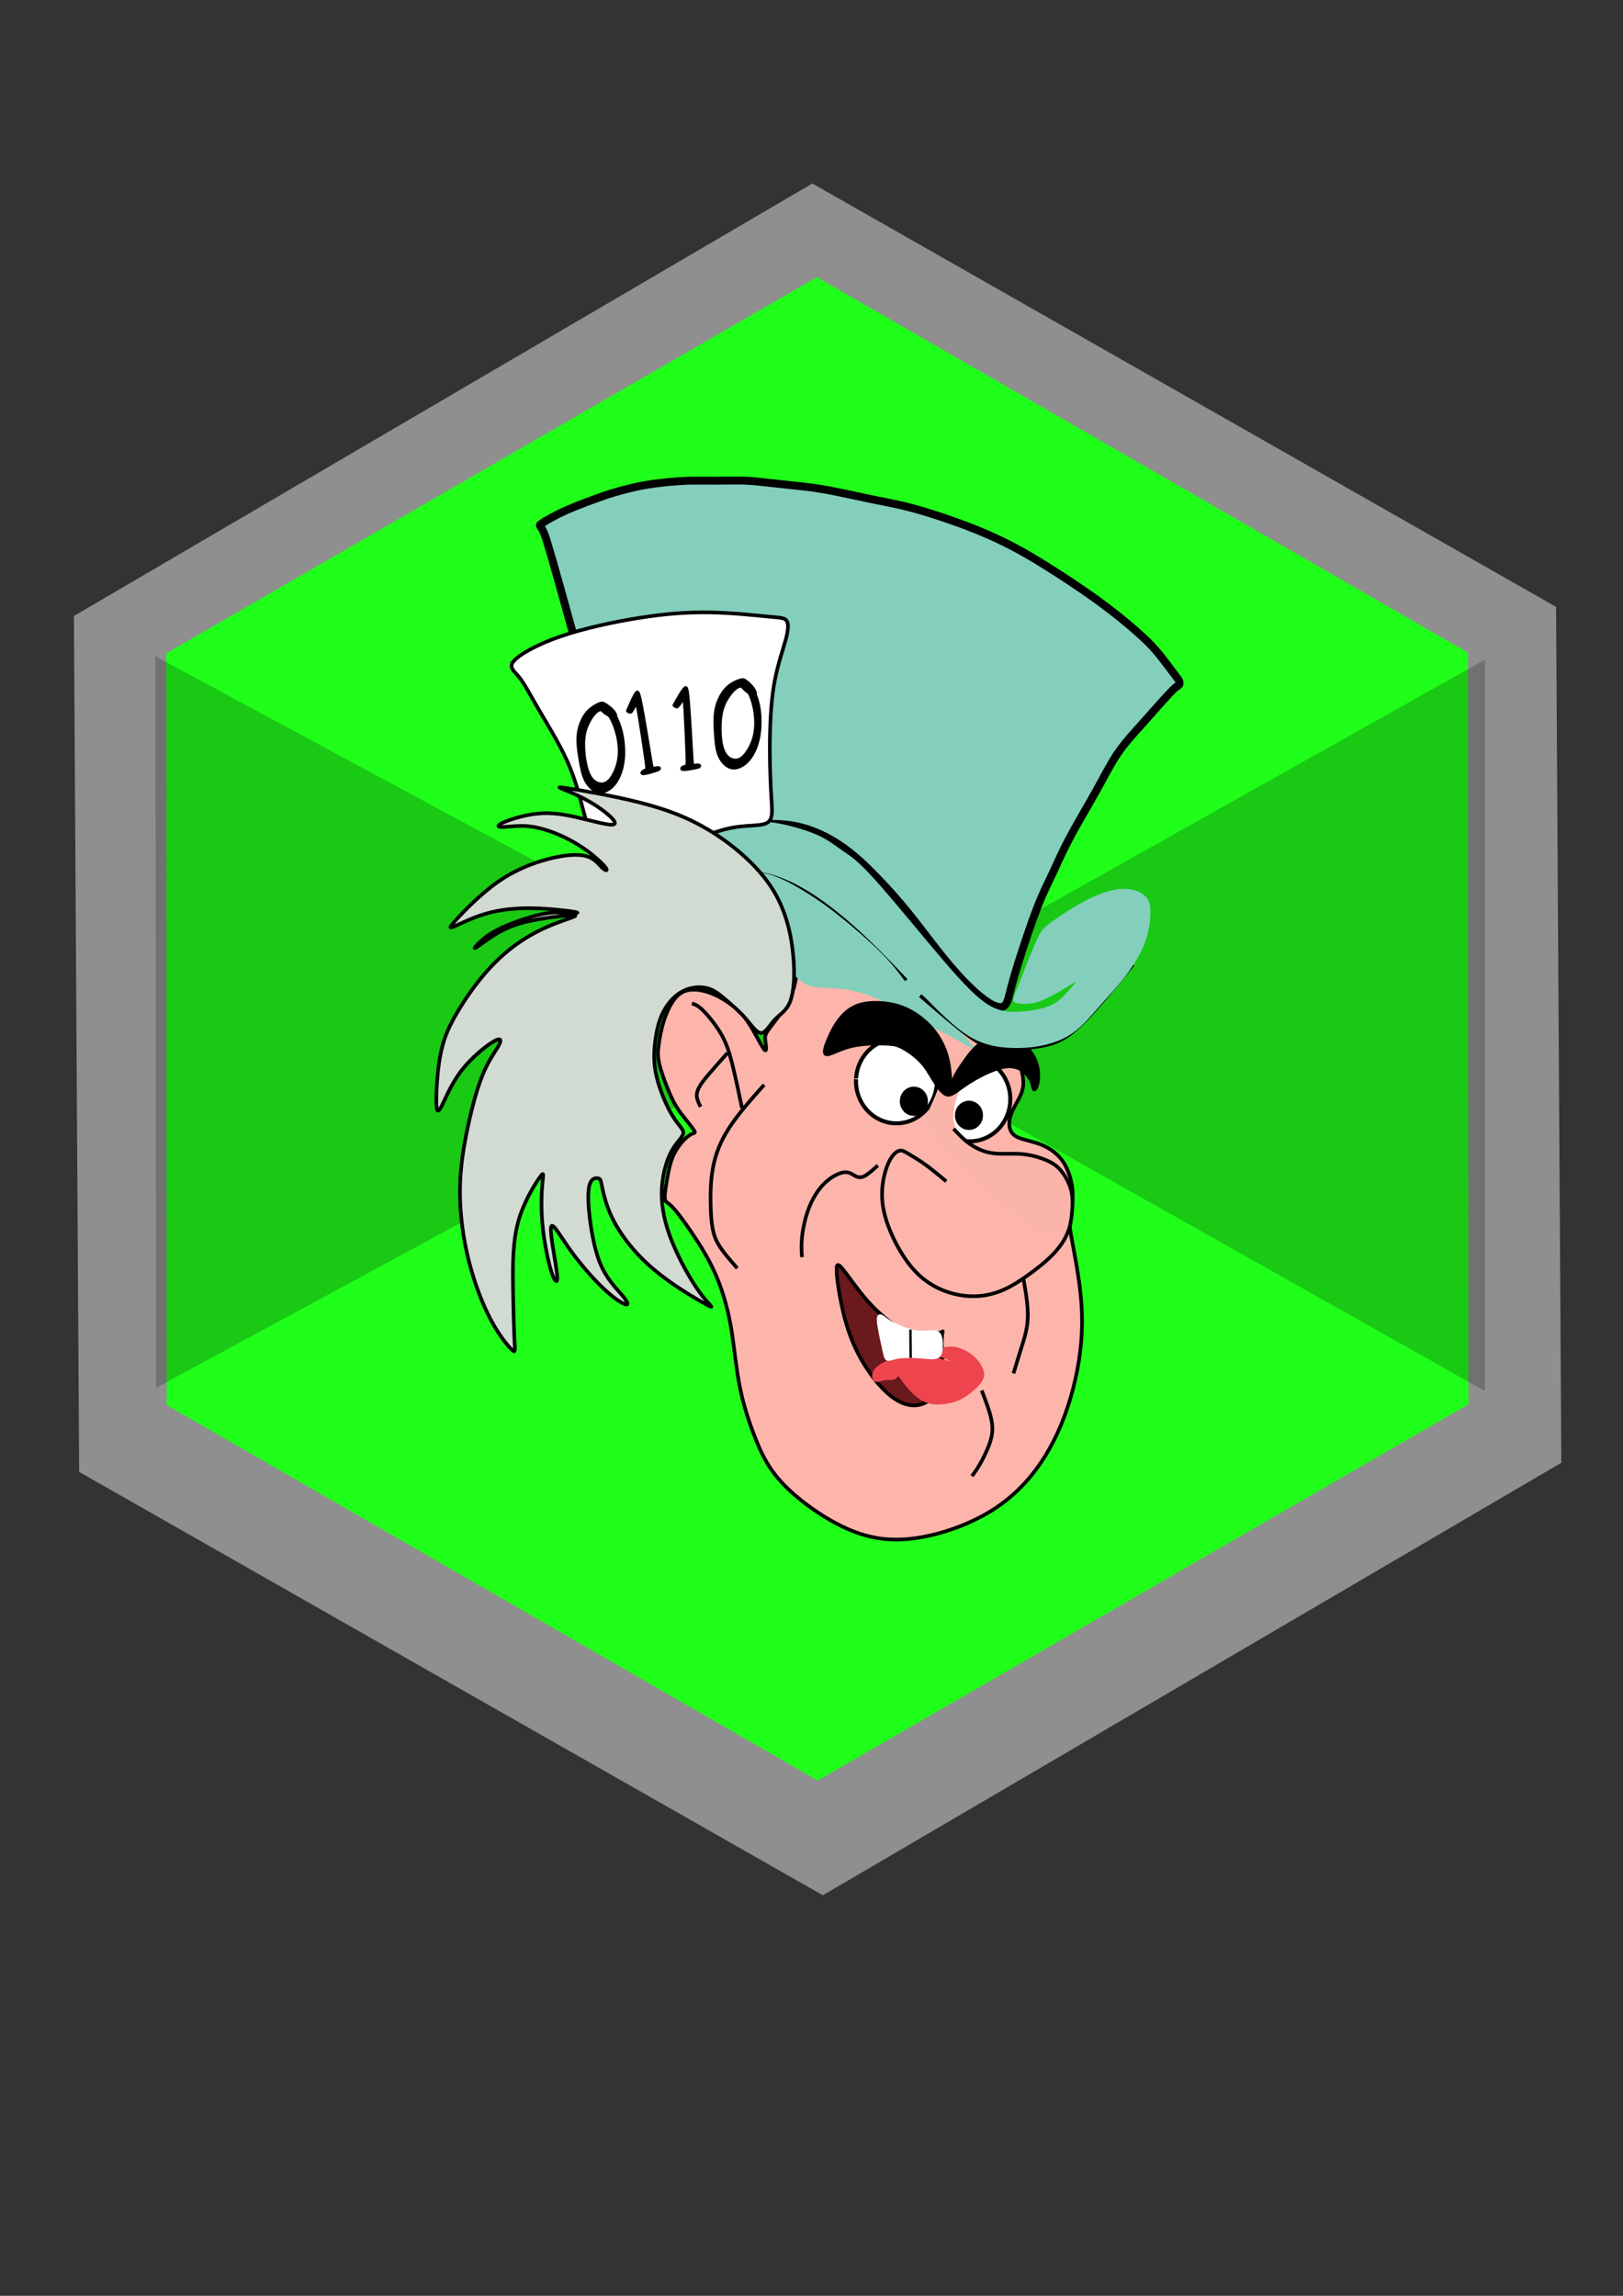 <?xml version="1.0" encoding="UTF-8" standalone="no"?>
<!-- Created with Inkscape (http://www.inkscape.org/) -->

<svg
   width="210mm"
   height="297mm"
   viewBox="0 0 210 297"
   version="1.1"
   id="svg1"
   xml:space="preserve"
   sodipodi:docname="hatter.svg"
   inkscape:version="1.4.2 (1:1.4.2+202505120738+ebf0e940d0)"
   xmlns:inkscape="http://www.inkscape.org/namespaces/inkscape"
   xmlns:sodipodi="http://sodipodi.sourceforge.net/DTD/sodipodi-0.dtd"
   xmlns="http://www.w3.org/2000/svg"
   xmlns:svg="http://www.w3.org/2000/svg"><rect x="0" y="0" width="210" height="297" fill="#333333" stroke="none"/><sodipodi:namedview
     id="namedview1"
     pagecolor="#ffffff"
     bordercolor="#000000"
     borderopacity="0.25"
     inkscape:showpageshadow="2"
     inkscape:pageopacity="0.0"
     inkscape:pagecheckerboard="0"
     inkscape:deskcolor="#d1d1d1"
     inkscape:document-units="mm"
     showgrid="true"
     inkscape:zoom="0.32783389"
     inkscape:cx="485.00171"
     inkscape:cy="346.21191"
     inkscape:window-width="1854"
     inkscape:window-height="1131"
     inkscape:window-x="66"
     inkscape:window-y="32"
     inkscape:window-maximized="1"
     inkscape:current-layer="layer1"><inkscape:grid
       id="grid3"
       units="mm"
       originx="0"
       originy="0"
       spacingx="1"
       spacingy="1"
       empcolor="#0099e5"
       empopacity="0.302"
       color="#0099e5"
       opacity="0.149"
       empspacing="5"
       enabled="true"
       visible="true" /></sodipodi:namedview><defs
     id="defs1"><inkscape:path-effect
       effect="bspline"
       id="path-effect28"
       is_visible="true"
       lpeversion="1.3"
       weight="33.333"
       steps="2"
       helper_size="0"
       apply_no_weight="true"
       apply_with_weight="true"
       only_selected="false"
       uniform="false" /><inkscape:path-effect
       effect="bspline"
       id="path-effect27"
       is_visible="true"
       lpeversion="1.3"
       weight="33.333"
       steps="2"
       helper_size="0"
       apply_no_weight="true"
       apply_with_weight="true"
       only_selected="false"
       uniform="false" /><inkscape:path-effect
       effect="bspline"
       id="path-effect26"
       is_visible="true"
       lpeversion="1.3"
       weight="33.333"
       steps="2"
       helper_size="0"
       apply_no_weight="true"
       apply_with_weight="true"
       only_selected="false"
       uniform="false" /><inkscape:path-effect
       effect="bspline"
       id="path-effect25"
       is_visible="true"
       lpeversion="1.3"
       weight="33.333"
       steps="2"
       helper_size="0"
       apply_no_weight="true"
       apply_with_weight="true"
       only_selected="false"
       uniform="false" /><inkscape:path-effect
       effect="bspline"
       id="path-effect24"
       is_visible="true"
       lpeversion="1.3"
       weight="33.333"
       steps="2"
       helper_size="0"
       apply_no_weight="true"
       apply_with_weight="true"
       only_selected="false"
       uniform="false" /><inkscape:path-effect
       effect="bspline"
       id="path-effect23"
       is_visible="true"
       lpeversion="1.3"
       weight="33.333"
       steps="2"
       helper_size="0"
       apply_no_weight="true"
       apply_with_weight="true"
       only_selected="false"
       uniform="false" /><inkscape:path-effect
       effect="bspline"
       id="path-effect22"
       is_visible="true"
       lpeversion="1.3"
       weight="33.333"
       steps="2"
       helper_size="0"
       apply_no_weight="true"
       apply_with_weight="true"
       only_selected="false"
       uniform="false" /><inkscape:path-effect
       effect="bspline"
       id="path-effect21"
       is_visible="true"
       lpeversion="1.3"
       weight="33.333"
       steps="2"
       helper_size="0"
       apply_no_weight="true"
       apply_with_weight="true"
       only_selected="false"
       uniform="false" /><inkscape:path-effect
       effect="bspline"
       id="path-effect20"
       is_visible="true"
       lpeversion="1.3"
       weight="33.333"
       steps="2"
       helper_size="0"
       apply_no_weight="true"
       apply_with_weight="true"
       only_selected="false"
       uniform="false" /><inkscape:path-effect
       effect="bspline"
       id="path-effect19"
       is_visible="true"
       lpeversion="1.3"
       weight="33.333"
       steps="2"
       helper_size="0"
       apply_no_weight="true"
       apply_with_weight="true"
       only_selected="false"
       uniform="false" /><inkscape:path-effect
       effect="bspline"
       id="path-effect18"
       is_visible="true"
       lpeversion="1.3"
       weight="33.333"
       steps="2"
       helper_size="0"
       apply_no_weight="true"
       apply_with_weight="true"
       only_selected="false"
       uniform="false" /><inkscape:path-effect
       effect="bspline"
       id="path-effect17"
       is_visible="true"
       lpeversion="1.3"
       weight="33.333"
       steps="2"
       helper_size="0"
       apply_no_weight="true"
       apply_with_weight="true"
       only_selected="false"
       uniform="false" /><inkscape:path-effect
       effect="bspline"
       id="path-effect16"
       is_visible="true"
       lpeversion="1.3"
       weight="33.333"
       steps="2"
       helper_size="0"
       apply_no_weight="true"
       apply_with_weight="true"
       only_selected="false"
       uniform="false" /><inkscape:path-effect
       effect="bspline"
       id="path-effect15"
       is_visible="true"
       lpeversion="1.3"
       weight="33.333"
       steps="2"
       helper_size="0"
       apply_no_weight="true"
       apply_with_weight="true"
       only_selected="false"
       uniform="false" /><inkscape:path-effect
       effect="bspline"
       id="path-effect14"
       is_visible="true"
       lpeversion="1.3"
       weight="33.333"
       steps="2"
       helper_size="0"
       apply_no_weight="true"
       apply_with_weight="true"
       only_selected="false"
       uniform="false" /><inkscape:path-effect
       effect="bspline"
       id="path-effect13"
       is_visible="true"
       lpeversion="1.3"
       weight="33.333"
       steps="2"
       helper_size="0"
       apply_no_weight="true"
       apply_with_weight="true"
       only_selected="false"
       uniform="false" /><inkscape:path-effect
       effect="bspline"
       id="path-effect12"
       is_visible="true"
       lpeversion="1.3"
       weight="33.333"
       steps="2"
       helper_size="0"
       apply_no_weight="true"
       apply_with_weight="true"
       only_selected="false"
       uniform="false" /><inkscape:path-effect
       effect="bspline"
       id="path-effect10"
       is_visible="true"
       lpeversion="1.3"
       weight="33.333"
       steps="2"
       helper_size="0"
       apply_no_weight="true"
       apply_with_weight="true"
       only_selected="false"
       uniform="false" /><inkscape:path-effect
       effect="bspline"
       id="path-effect9"
       is_visible="true"
       lpeversion="1.3"
       weight="33.333"
       steps="2"
       helper_size="0"
       apply_no_weight="true"
       apply_with_weight="true"
       only_selected="false"
       uniform="false" /><inkscape:path-effect
       effect="bspline"
       id="path-effect8"
       is_visible="true"
       lpeversion="1.3"
       weight="33.333"
       steps="2"
       helper_size="0"
       apply_no_weight="true"
       apply_with_weight="true"
       only_selected="false"
       uniform="false" /><inkscape:path-effect
       effect="bspline"
       id="path-effect7"
       is_visible="true"
       lpeversion="1.3"
       weight="33.333"
       steps="2"
       helper_size="0"
       apply_no_weight="true"
       apply_with_weight="true"
       only_selected="false"
       uniform="false" /><inkscape:path-effect
       effect="bspline"
       id="path-effect6"
       is_visible="true"
       lpeversion="1.3"
       weight="33.333"
       steps="2"
       helper_size="0"
       apply_no_weight="true"
       apply_with_weight="true"
       only_selected="false"
       uniform="false" /><inkscape:path-effect
       effect="bspline"
       id="path-effect5"
       is_visible="true"
       lpeversion="1.3"
       weight="33.333"
       steps="2"
       helper_size="0"
       apply_no_weight="true"
       apply_with_weight="true"
       only_selected="false"
       uniform="false" /><inkscape:path-effect
       effect="bspline"
       id="path-effect4"
       is_visible="true"
       lpeversion="1.3"
       weight="33.333"
       steps="2"
       helper_size="0"
       apply_no_weight="true"
       apply_with_weight="true"
       only_selected="false"
       uniform="false" /><inkscape:path-effect
       effect="bspline"
       id="path-effect27-1"
       is_visible="true"
       lpeversion="1.3"
       weight="33.333"
       steps="2"
       helper_size="0"
       apply_no_weight="true"
       apply_with_weight="true"
       only_selected="false"
       uniform="false" /><inkscape:path-effect
       effect="bspline"
       id="path-effect28-4"
       is_visible="true"
       lpeversion="1.3"
       weight="33.333"
       steps="2"
       helper_size="0"
       apply_no_weight="true"
       apply_with_weight="true"
       only_selected="false"
       uniform="false" /></defs><g
     inkscape:label="Layer 1"
     inkscape:groupmode="layer"
     id="layer1"><path
       sodipodi:type="star"
       style="fill:#cdcdcd;fill-opacity:0.594;stroke:#ffffff;stroke-width:0.6;stroke-opacity:0"
       id="path1"
       inkscape:flatsided="true"
       sodipodi:sides="6"
       sodipodi:cx="3.9947691"
       sodipodi:cy="76.75663"
       sodipodi:r1="41.177135"
       sodipodi:r2="35.660446"
       sodipodi:arg1="0.88847977"
       sodipodi:arg2="1.4120785"
       inkscape:rounded="0"
       inkscape:randomized="0"
       d="m 29.961,108.715 -40.66,6.508 -25.966,-31.958 14.694,-38.466 40.66,-6.508 25.966,31.958 z"
       transform="matrix(2.506,-0.975,0.975,2.506,20.941,-53.996)" /><path
       sodipodi:type="star"
       style="fill:#20ff19;fill-opacity:1;stroke:#ffffff;stroke-width:0.6;stroke-opacity:0"
       id="path2"
       inkscape:flatsided="true"
       sodipodi:sides="6"
       sodipodi:cx="15.123054"
       sodipodi:cy="91.879684"
       sodipodi:r1="45.12534"
       sodipodi:r2="39.079693"
       sodipodi:arg1="0.52306766"
       sodipodi:arg2="1.0466664"
       inkscape:rounded="0"
       inkscape:randomized="0"
       d="M 54.215,114.422 15.147,137.005 -23.945,114.463 -23.969,69.338 15.099,46.754 54.191,69.296 Z"
       transform="matrix(2.155,0,0,2.155,73.163,-64.9)" /><path
       sodipodi:type="star"
       style="fill:#000000;fill-opacity:0.211;stroke:#ffffff;stroke-width:0.6;stroke-opacity:0"
       id="path3"
       inkscape:flatsided="true"
       sodipodi:sides="3"
       sodipodi:cx="462.04483"
       sodipodi:cy="117.83152"
       sodipodi:r1="69.418167"
       sodipodi:r2="34.709084"
       sodipodi:arg1="-0.017440092"
       sodipodi:arg2="1.0297575"
       inkscape:rounded="0"
       inkscape:randomized="0"
       d="M 531.452,116.621 428.389,178.546 426.293,58.328 Z"
       inkscape:transform-center-x="-14.590687"
       inkscape:transform-center-y="0.015958666"
       transform="matrix(0.841,0.013,-0.014,0.787,-337.584,33.455)" /><path
       sodipodi:type="star"
       style="fill:#000000;fill-opacity:0.211;stroke:#ffffff;stroke-width:0.6;stroke-opacity:0"
       id="path3-7"
       inkscape:flatsided="true"
       sodipodi:sides="3"
       sodipodi:cx="462.04483"
       sodipodi:cy="117.83152"
       sodipodi:r1="69.418167"
       sodipodi:r2="34.709084"
       sodipodi:arg1="-0.017440092"
       sodipodi:arg2="1.0297575"
       inkscape:rounded="0"
       inkscape:randomized="0"
       d="M 531.452,116.621 428.389,178.546 426.293,58.328 Z"
       inkscape:transform-center-x="14.013354"
       inkscape:transform-center-y="0.015962109"
       transform="matrix(-0.808,0.013,0.014,0.787,535.786,33.878)" /><path
       style="fill:#84cebc;fill-opacity:1;stroke:#000000;stroke-width:1.3;stroke-dasharray:none;stroke-opacity:1"
       d="m 69.559,57.02 c 0.488,-0.324 1.53,-0.929 2.564,-1.45 1.034,-0.521 2.06,-0.958 3.069,-1.362 1.009,-0.404 2.001,-0.773 2.993,-1.135 0.992,-0.362 1.984,-0.715 2.909,-1 0.925,-0.286 1.782,-0.504 2.623,-0.715 0.841,-0.21 1.665,-0.412 2.724,-0.597 1.059,-0.185 2.354,-0.353 3.581,-0.479 1.227,-0.126 2.388,-0.21 3.405,-0.248 1.017,-0.037 4.008,-0.006 4.807,-0.009 0.799,-0.004 1.523,-0.021 2.406,-0.029 0.883,-0.008 1.925,-0.008 2.951,0.05 1.026,0.059 2.034,0.177 3.253,0.311 1.219,0.135 2.648,0.286 4.086,0.437 1.438,0.151 2.884,0.303 4.489,0.563 1.606,0.261 3.371,0.631 4.91,0.958 1.538,0.328 2.85,0.614 4.254,0.9 1.404,0.286 2.9,0.572 4.355,0.908 1.454,0.336 2.867,0.723 4.859,1.354 1.992,0.631 4.565,1.505 6.978,2.463 2.413,0.958 4.666,2.001 6.751,3.111 2.085,1.11 4.002,2.287 5.515,3.237 1.513,0.95 2.623,1.673 3.733,2.413 1.11,0.74 2.219,1.496 3.178,2.169 0.958,0.673 1.765,1.261 2.732,1.992 0.967,0.731 2.093,1.606 3.312,2.623 1.219,1.017 2.53,2.177 3.497,3.127 0.967,0.95 1.589,1.69 2.346,2.657 0.757,0.967 1.648,2.161 2.144,2.816 0.496,0.656 0.597,0.773 0.664,0.908 0.067,0.135 0.101,0.286 0.092,0.437 -0.008,0.151 -0.059,0.303 -0.177,0.378 -0.118,0.076 -0.303,0.076 -1.349,1.17 -1.046,1.095 -2.954,3.284 -4.574,5.092 -1.62,1.808 -2.951,3.235 -4.14,4.994 -1.189,1.76 -2.235,3.852 -3.614,6.325 -1.379,2.473 -3.091,5.326 -4.328,7.657 -1.236,2.33 -1.997,4.137 -2.758,5.754 -0.761,1.617 -1.522,3.044 -2.521,5.612 -0.999,2.568 -2.235,6.277 -3.044,8.846 -0.808,2.568 -1.189,3.995 -1.474,5.136 -0.285,1.141 -0.476,1.997 -0.999,2.33 -0.523,0.333 -1.379,0.143 -2.521,-0.571 -1.141,-0.713 -2.568,-1.95 -4.042,-3.472 -1.474,-1.522 -2.996,-3.329 -4.565,-5.326 -1.569,-1.997 -3.186,-4.185 -4.851,-6.23 -1.665,-2.045 -3.377,-3.947 -5.184,-5.802 -1.807,-1.855 -3.709,-3.662 -5.897,-5.136 -2.188,-1.474 -4.661,-2.616 -7.134,-3.139 -2.473,-0.523 -4.946,-0.428 -7.514,-0.285 -2.568,0.143 -5.231,0.333 -7.133,0.856 -1.902,0.523 -3.044,1.379 -4.708,2.188 -1.665,0.808 -3.852,1.569 -5.041,2.188 -1.189,0.618 -1.379,1.094 -1.712,0.761 -0.333,-0.333 -0.808,-1.474 -3.329,-10.415 -2.521,-8.941 -7.086,-25.68 -9.505,-34.336 -2.419,-8.655 -2.692,-9.226 -2.905,-9.642 -0.212,-0.416 -0.364,-0.676 -0.473,-0.828 -0.109,-0.151 -0.177,-0.193 0.311,-0.517 z"
       id="path4"
       inkscape:path-effect="#path-effect4"
       inkscape:original-d="m 69.004076,57.301629 c 1.042458,-0.605298 2.084919,-1.210598 3.127378,-1.815896 1.025665,-0.437168 2.05129,-0.874321 3.076934,-1.311481 0.99204,-0.369912 1.984037,-0.73981 2.976055,-1.109716 0.992036,-0.353097 1.984033,-0.706181 2.976052,-1.059272 0.857525,-0.218583 1.715013,-0.437161 2.57252,-0.655741 0.823896,-0.201769 1.647758,-0.403532 2.471639,-0.605298 1.294691,-0.168143 2.589334,-0.336277 3.884001,-0.504415 1.16018,-0.08407 2.320312,-0.16814 3.480467,-0.252208 0.874339,0.0168 3.865309,0.03363 4.739629,0.05044 0.723638,-0.0168 1.447245,-0.03363 2.170869,-0.05044 1.04248,0 2.08492,0 3.12738,0 1.00885,0.117699 2.01766,0.235394 3.02649,0.353091 1.42921,0.151326 2.85836,0.302649 4.28754,0.453975 1.44602,0.151326 2.89198,0.302649 4.33797,0.453972 1.76549,0.369914 3.53091,0.739809 5.29636,1.109715 1.31151,0.285843 2.62297,0.571672 3.93445,0.857507 1.49646,0.285843 2.99287,0.571672 4.4893,0.857507 1.41239,0.386725 2.82473,0.773438 4.23709,1.160155 2.57257,0.87434 5.14504,1.748642 7.71756,2.622963 2.25311,1.04248 4.50612,2.084919 6.75917,3.127378 1.91682,1.176993 3.83356,2.353939 5.75034,3.530909 1.10974,0.723011 2.21943,1.445993 3.32915,2.168988 1.10973,0.75664 2.21943,1.513247 3.32914,2.269871 0.80708,0.588497 1.61413,1.17697 2.4212,1.765456 1.12655,0.874337 2.25305,1.748642 3.37958,2.622963 1.31151,1.160179 2.62296,2.320311 3.93445,3.480467 0.62212,0.739825 1.24422,1.479621 1.86633,2.21943 0.89116,1.193808 1.78227,2.387569 2.67341,3.581353 0.10088,0.117697 0.20176,0.235394 0.30265,0.353089 0.0336,0.151328 0.0673,0.302651 0.10088,0.453975 -0.0504,0.151328 -0.10088,0.302649 -0.15133,0.453974 -0.18495,0 -0.3699,0 -0.55485,0 -1.90767,2.189591 -3.81527,4.379095 -5.7229,6.568644 -1.33162,1.426731 -2.66318,2.853407 -3.99477,4.280109 -1.04627,2.092539 -2.0925,4.184996 -3.13875,6.277497 -1.71208,2.85346 -3.42408,5.70681 -5.13613,8.56022 -0.76092,1.80719 -1.52182,3.61431 -2.28272,5.42147 -0.76093,1.42673 -1.52182,2.85341 -2.28273,4.28011 -1.2365,3.7095 -2.47295,7.41886 -3.70943,11.12828 -0.38046,1.42674 -0.76091,2.85341 -1.14136,4.28011 -0.19023,0.85604 -0.38045,1.71205 -0.57068,2.56807 -0.85604,-0.19023 -1.71205,-0.38046 -2.56807,-0.57068 -1.42673,-1.2365 -2.8534,-2.47296 -4.28011,-3.70943 -1.52184,-1.8072 -3.04363,-3.61432 -4.56545,-5.42147 -1.61696,-2.18766 -3.23386,-4.37523 -4.85079,-6.56284 -1.71208,-1.90231 -3.42409,-3.80454 -5.13613,-5.70681 -1.90231,-1.80719 -3.80454,-3.61432 -5.70681,-5.42147 -2.473,-1.14139 -4.94591,-2.28273 -7.41886,-3.42409 -2.473,0.0951 -4.9459,0.19023 -7.41886,0.28534 -2.66323,0.19023 -5.326356,0.38046 -7.989535,0.57068 -1.141383,0.85604 -2.282724,1.71204 -3.424087,2.56807 -2.187654,0.76092 -4.375224,1.52181 -6.562836,2.28272 -0.19023,0.47558 -0.380452,0.95114 -0.570679,1.42671 -0.475578,-1.14139 -0.951135,-2.28273 -1.426703,-3.42409 -4.565544,-16.740323 -9.130903,-33.47997 -13.696351,-50.219957 -0.273114,-0.570661 -0.546217,-1.141304 -0.819322,-1.711954 -0.151329,-0.26062 -0.302649,-0.521229 -0.453975,-0.781844 -0.06726,-0.04204 -0.134512,-0.08407 -0.201766,-0.126106 z"
       transform="matrix(0.784,0,0,0.784,15.625,22.967)" /><path
       style="fill:#fdb5ab;fill-opacity:1;stroke:#000000;stroke-width:0.6;stroke-opacity:1"
       d="m 105.861,147.093 c -0.476,-0.618 -1.522,-2.806 -2.521,-4.328 -0.999,-1.522 -1.95,-2.378 -3.091,-3.186 -1.141,-0.808 -2.473,-1.569 -3.947,-1.997 -1.474,-0.428 -3.091,-0.523 -4.328,0.38 -1.236,0.904 -2.092,2.806 -2.616,4.423 -0.523,1.617 -0.713,2.949 -0.856,3.995 -0.143,1.046 -0.238,1.807 0.143,3.329 0.38,1.522 1.236,3.805 1.95,5.326 0.713,1.522 1.284,2.283 1.997,3.186 0.713,0.904 1.569,1.95 1.807,2.378 0.238,0.428 -0.143,0.238 -0.856,0.713 -0.713,0.476 -1.76,1.617 -2.425,2.901 -0.666,1.284 -0.951,2.711 -1.189,4.042 -0.238,1.332 -0.428,2.568 -0.428,3.234 -2e-6,0.666 0.19,0.761 0.523,0.999 0.333,0.238 0.808,0.618 1.902,2.045 1.094,1.427 2.806,3.9 4.09,6.087 1.284,2.188 2.14,4.09 2.853,6.182 0.713,2.093 1.284,4.375 1.712,7.134 0.428,2.758 0.713,5.992 1.332,9.036 0.618,3.044 1.569,5.897 2.616,8.513 1.046,2.616 2.188,4.993 4.756,7.609 2.568,2.616 6.563,5.469 10.32,7.133 3.757,1.664 7.276,2.14 11.461,1.522 4.185,-0.618 9.036,-2.33 12.888,-4.851 3.852,-2.521 6.705,-5.849 8.846,-9.559 2.14,-3.709 3.567,-7.799 4.47,-11.842 0.904,-4.042 1.284,-8.037 0.999,-12.27 -0.285,-4.233 -1.236,-8.703 -1.664,-11.128 -0.428,-2.425 -0.333,-2.806 -0.143,-3.709 0.19,-0.904 0.476,-2.33 0.333,-3.995 -0.143,-1.665 -0.713,-3.567 -1.712,-4.946 -0.999,-1.379 -2.425,-2.235 -3.9,-2.758 -1.474,-0.523 -2.996,-0.713 -3.852,-1.284 -0.856,-0.571 -1.046,-1.522 -0.951,-2.425 0.095,-0.904 0.476,-1.76 0.999,-2.711 0.523,-0.951 1.189,-1.997 1.284,-3.281 0.095,-1.284 -0.38,-2.806 -0.808,-4.185 -0.428,-1.379 -0.808,-2.616 -2.283,-3.852 -1.474,-1.236 -4.042,-2.473 -6.658,-3.852 -2.616,-1.379 -5.279,-2.901 -8.132,-4.423 -2.853,-1.522 -5.897,-3.044 -8.322,-4.042 -2.425,-0.999 -4.233,-1.474 -6.087,-1.712 -1.855,-0.238 -3.757,-0.238 -4.613,0 -0.856,0.238 -0.666,0.713 -0.571,1.807 0.095,1.094 0.095,2.806 -0.476,4.518 -0.571,1.712 -1.712,3.424 -2.616,4.661 -0.904,1.236 -1.569,1.997 -1.855,2.568 -0.285,0.571 -0.19,0.951 -0.095,1.617 0.095,0.666 0.19,1.617 -0.285,0.999 z"
       id="path7"
       inkscape:path-effect="#path-effect7"
       inkscape:original-d="m 106.43206,148.66247 c -1.04625,-2.18761 -2.0925,-4.37522 -3.13875,-6.56283 -0.95115,-0.85604 -1.90227,-1.71205 -2.8534,-2.56807 -1.331619,-0.76092 -2.663183,-1.52181 -3.994772,-2.28272 -1.616964,-0.0951 -3.233862,-0.19023 -4.850792,-0.28534 -0.856038,1.90231 -1.712044,3.80454 -2.568067,5.70681 -0.19023,1.33162 -0.380452,2.66318 -0.57068,3.99477 -0.09512,0.76092 -0.190227,1.52182 -0.285342,2.28273 0.856041,2.28276 1.712045,4.56544 2.568067,6.84817 0.570693,0.76092 1.141362,1.52182 1.712045,2.28273 0.856038,1.04626 1.712042,2.09249 2.568064,3.13874 -0.38046,-0.19023 -0.760907,-0.38045 -1.141362,-0.57068 -1.046269,1.14139 -2.092497,2.28273 -3.138747,3.42409 -0.285345,1.42673 -0.570683,2.85341 -0.856022,4.28011 -0.190231,1.2365 -0.380455,2.47295 -0.57068,3.70943 0.19023,0.0951 0.380452,0.19022 0.57068,0.28534 0.475577,0.38046 0.951134,0.7609 1.426704,1.14136 1.712077,2.473 3.424087,4.9459 5.136132,7.41886 0.856038,1.9023 1.712042,3.80454 2.568064,5.70681 0.570693,2.28277 1.141358,4.56545 1.712048,6.84817 0.28534,3.23393 0.57068,6.46773 0.85602,9.70159 0.95115,2.85346 1.90227,5.70681 2.85341,8.56022 1.14138,2.37788 2.28272,4.75567 3.42408,7.13351 3.99485,2.85347 7.98954,5.70682 11.98431,8.56022 3.51927,0.47558 7.0384,0.95114 10.5576,1.4267 4.85089,-1.71207 9.70158,-3.42408 14.55238,-5.13613 2.85346,-3.32904 5.70681,-6.65795 8.56021,-9.98692 1.42674,-4.08996 2.85341,-8.17977 4.28012,-12.26965 0.38046,-3.99485 0.7609,-7.98954 1.14136,-11.9843 -0.95116,-4.47043 -1.90227,-8.94068 -2.85341,-13.41101 0.0951,-0.38047 0.19023,-0.76091 0.28534,-1.14137 0.28535,-1.42673 0.57068,-2.8534 0.85602,-4.28011 -0.57069,-1.90231 -1.14136,-3.80454 -1.71204,-5.70681 -1.42673,-0.85604 -2.85341,-1.71204 -4.28011,-2.56807 -1.52185,-0.19023 -3.04363,-0.38045 -4.56545,-0.57068 -0.19023,-0.95115 -0.38045,-1.90227 -0.57068,-2.8534 0.38046,-0.85604 0.76091,-1.71205 1.14136,-2.56807 0.66581,-1.04627 1.33159,-2.0925 1.99739,-3.13875 -0.47558,-1.52184 -0.95114,-3.04363 -1.42671,-4.56545 -0.38046,-1.2365 -0.76091,-2.47295 -1.14136,-3.70942 -2.56812,-1.2365 -5.13613,-2.47296 -7.7042,-3.70943 -2.66323,-1.52185 -5.32636,-3.04364 -7.98954,-4.56545 -3.04369,-1.52185 -6.08726,-3.04364 -9.1309,-4.56545 -1.80719,-0.47558 -3.61431,-0.95114 -5.42147,-1.42671 -1.90231,0 -3.80454,0 -5.70681,0 0.19023,0.47558 0.38045,0.95114 0.57068,1.42671 0,1.71208 0,3.42408 0,5.13613 -1.14138,1.71208 -2.28273,3.42409 -3.42409,5.13613 -0.66581,0.76092 -1.33159,1.52182 -1.99738,2.28273 0.0951,0.38046 0.19023,0.7609 0.28534,1.14136 0.0951,0.95115 0.19023,1.90227 0.28534,2.8534 z"
       transform="matrix(0.784,0,0,0.784,15.849,20.408)" /><path
       style="fill:#83cfbc;fill-opacity:1;stroke:#ffffff;stroke-width:0.6;stroke-opacity:0"
       d="m -66.342,92.07 c 1.379,0.856 2.901,0.761 4.708,0.856 1.807,0.095 3.9,0.38 6.373,1.332 2.473,0.951 5.326,2.568 7.562,3.757 2.235,1.189 3.852,1.95 5.469,2.806 1.617,0.856 3.234,1.807 3.9,2.092 0.666,0.285 0.38,-0.095 -2.806,-3.567 -3.186,-3.472 -9.274,-10.034 -13.696,-14.98 -4.423,-4.946 -7.181,-8.275 -10.891,-10.272 -3.709,-1.997 -8.37,-2.663 -11.176,-2.33 -2.806,0.333 -3.757,1.664 -3.186,3.139 0.571,1.474 2.663,3.091 4.565,5.231 1.902,2.14 3.614,4.803 5.089,7.038 1.474,2.235 2.711,4.042 4.09,4.898 z"
       id="path8"
       inkscape:path-effect="#path-effect8"
       inkscape:original-d="m -66.48437,93.021048 c 1.521818,-0.09511 3.043635,-0.190227 4.565452,-0.28534 2.092539,0.285346 4.184994,0.570683 6.277493,0.856023 2.853463,1.616961 5.706812,3.233859 8.560218,4.850791 1.616964,0.760923 3.233862,1.521817 4.850792,2.282728 1.616964,0.95115 3.233862,1.90227 4.850791,2.8534 -0.285348,-0.38046 -0.570682,-0.76091 -0.856022,-1.14136 -6.087388,-6.562964 -12.174535,-13.125668 -18.261801,-19.688504 -2.758347,-3.329041 -5.516586,-6.657949 -8.274878,-9.986923 -4.660656,-0.665808 -9.321128,-1.33159 -13.981692,-1.997385 -0.951156,1.331617 -1.902272,2.66318 -2.853406,3.99477 2.092539,1.616964 4.184996,3.233861 6.277493,4.850791 1.712079,2.663232 3.424089,5.326359 5.136131,7.989538 1.236501,1.807194 2.472952,3.614314 3.709429,5.421471 z"
       transform="matrix(0.784,0,0,0.784,155.977,54.977)" /><path
       style="fill:none;fill-opacity:0;stroke:#000000;stroke-width:0.6;stroke-opacity:1"
       d="m -77.898,77.613 c 1.332,-0.761 2.663,-1.522 4.137,-1.76 1.474,-0.238 3.091,0.048 4.803,0.713 1.712,0.666 3.519,1.712 5.184,2.758 1.665,1.046 3.186,2.092 5.326,3.805 2.14,1.712 4.898,4.09 6.801,5.992 1.902,1.902 2.949,3.329 3.995,4.756"
       id="path9"
       inkscape:path-effect="#path-effect9"
       inkscape:original-d="m -77.897994,77.612654 c 1.331589,-0.760907 2.663179,-1.521817 3.994769,-2.282724 1.616961,0.285345 3.233859,0.57068 4.850789,0.856022 1.807194,1.046269 3.614316,2.092497 5.421473,3.138747 1.521847,1.046268 3.043635,2.092497 4.565449,3.138747 2.75835,2.377884 5.516586,4.755676 8.274881,7.133516 1.046268,1.426731 2.092497,2.853407 3.138747,4.280109"
       transform="matrix(0.784,0,0,0.784,154.634,53.187)" /><path
       style="fill:none;fill-opacity:0;stroke:#000000;stroke-width:0.6;stroke-opacity:1"
       d="m -45.369,96.445 c 2.758,2.378 5.517,4.756 7.514,6.278 1.997,1.522 3.234,2.188 5.184,2.425 1.95,0.238 4.613,0.048 6.705,-0.285 2.093,-0.333 3.614,-0.808 5.326,-2.093 1.712,-1.284 3.614,-3.377 5.374,-5.421 1.76,-2.045 3.377,-4.042 4.993,-6.04"
       id="path10"
       inkscape:path-effect="#path-effect10"
       inkscape:original-d="m -45.369162,96.445138 c 2.758292,2.377836 5.516586,4.755672 8.274878,7.133512 1.236501,0.66581 2.472952,1.33159 3.709429,1.99739 2.663233,-0.19023 5.326359,-0.38046 7.989538,-0.57068 1.521847,-0.47558 3.043633,-0.95114 4.56545,-1.42671 1.902309,-2.09254 3.804542,-4.184993 5.706813,-6.27749 1.616963,-1.997427 3.233861,-3.994769 4.850791,-5.992154"
       transform="matrix(0.784,0,0,0.784,154.634,53.187)" /><path
       style="fill:#ffffff;fill-opacity:1;stroke:#000000;stroke-width:0.521;stroke-opacity:1"
       id="path11-0"
       sodipodi:type="arc"
       sodipodi:cx="125.48703"
       sodipodi:cy="142.18953"
       sodipodi:rx="5.2352338"
       sodipodi:ry="5.4590797"
       sodipodi:start="3.2047701"
       sodipodi:end="3.1877605"
       sodipodi:open="true"
       sodipodi:arc-type="arc"
       d="m 120.262,141.845 a 5.235,5.459 0 0 1 5.533,-5.105 5.235,5.459 0 0 1 4.919,5.748 5.235,5.459 0 0 1 -5.491,5.154 5.235,5.459 0 0 1 -4.966,-5.704" /><path
       style="fill:#ffffff;fill-opacity:1;stroke:#000000;stroke-width:0.521;stroke-opacity:1"
       id="path11"
       sodipodi:type="arc"
       sodipodi:cx="115.99082"
       sodipodi:cy="139.86026"
       sodipodi:rx="5.2352338"
       sodipodi:ry="5.4590797"
       sodipodi:start="3.2047701"
       sodipodi:end="3.1877605"
       sodipodi:open="true"
       sodipodi:arc-type="arc"
       d="m 110.766,139.516 a 5.235,5.459 0 0 1 5.533,-5.105 5.235,5.459 0 0 1 4.919,5.748 5.235,5.459 0 0 1 -5.491,5.154 5.235,5.459 0 0 1 -4.966,-5.704" /><path
       style="fill:#000000;fill-opacity:1;stroke:#000000;stroke-width:0.172;stroke-opacity:1"
       id="path11-0-9"
       sodipodi:type="arc"
       sodipodi:cx="118.24492"
       sodipodi:cy="142.46629"
       sodipodi:rx="1.7313056"
       sodipodi:ry="1.8053321"
       sodipodi:start="3.2047701"
       sodipodi:end="3.1877605"
       sodipodi:open="true"
       sodipodi:arc-type="arc"
       d="m 116.517,142.352 a 1.731,1.805 0 0 1 1.83,-1.688 1.731,1.805 0 0 1 1.627,1.901 1.731,1.805 0 0 1 -1.816,1.704 1.731,1.805 0 0 1 -1.642,-1.886" /><path
       style="fill:#000000;fill-opacity:1;stroke:#000000;stroke-width:0.172;stroke-opacity:1"
       id="path11-0-9-7"
       sodipodi:type="arc"
       sodipodi:cx="125.37418"
       sodipodi:cy="144.28706"
       sodipodi:rx="1.7313056"
       sodipodi:ry="1.8053321"
       sodipodi:start="3.2047701"
       sodipodi:end="3.1877605"
       sodipodi:open="true"
       sodipodi:arc-type="arc"
       d="m 123.646,144.173 a 1.731,1.805 0 0 1 1.83,-1.688 1.731,1.805 0 0 1 1.627,1.901 1.731,1.805 0 0 1 -1.816,1.704 1.731,1.805 0 0 1 -1.642,-1.886" /><path
       style="fill:#fbb4aa;fill-opacity:1;stroke:#000000;stroke-width:0.6;stroke-opacity:0"
       d="m 140.328,146.381 c -0.168,1.379 -1.446,3.665 -2.219,5.616 -0.773,1.95 -1.042,3.565 -0.874,4.876 0.168,1.311 0.773,2.32 1.715,3.228 0.942,0.908 2.219,1.715 3.901,2.119 1.681,0.404 3.766,0.404 5.38,0.404 1.614,0 2.757,0 3.901,0.471 1.143,0.471 2.287,1.412 2.993,2.32 0.706,0.908 0.975,1.782 1.244,3.094 0.269,1.312 0.538,3.06 0.135,4.943 -0.404,1.883 -1.48,3.901 -5.717,1.446 -4.237,-2.455 -11.635,-9.382 -15.166,-13.317 -3.531,-3.934 -3.195,-4.876 -2.724,-5.952 0.471,-1.076 1.076,-2.287 1.648,-3.8 0.572,-1.513 1.11,-3.329 1.782,-4.674 0.673,-1.345 1.48,-2.219 2.354,-2.421 0.874,-0.202 1.816,0.269 1.648,1.648 z"
       id="path13"
       inkscape:path-effect="#path-effect13"
       inkscape:original-d="m 141.43818,145.4735 c -1.27785,2.28669 -2.55571,4.57337 -3.83356,6.86006 -0.26903,1.61416 -0.53805,3.22826 -0.80707,4.84239 0.60531,1.00885 1.2106,2.01766 1.8159,3.02649 1.27788,0.80709 2.55571,1.61413 3.83356,2.4212 2.08496,0 4.16984,0 6.25476,0 1.14336,0 2.28668,0 3.43002,0 1.14337,0.94159 2.28669,1.88315 3.43003,2.82473 0.26903,0.87434 0.53804,1.74864 0.80707,2.62296 0.26902,1.74868 0.53804,3.49728 0.80706,5.24593 -1.07611,2.0177 -2.15217,4.03532 -3.22826,6.05298 -7.39825,-6.92745 -14.7962,-13.85462 -22.19429,-20.78193 0.33628,-0.94159 0.67255,-1.88315 1.00883,-2.82472 0.60531,-1.21063 1.21059,-2.4212 1.81589,-3.6318 0.53806,-1.81593 1.07609,-3.63179 1.61413,-5.44769 0.80709,-0.87434 1.61413,-1.74864 2.4212,-2.62296 0.94159,0.4708 1.88315,0.94158 2.82473,1.41236 z"
       transform="matrix(0.784,0,0,0.784,15.819,22.005)" /><path
       style="fill:#000000;fill-opacity:1;stroke:#000000;stroke-width:0.6;stroke-opacity:1"
       d="m 116.229,145.904 c 0.571,0.095 2.092,-0.856 3.995,-1.332 1.902,-0.476 4.185,-0.476 5.612,-0.428 1.427,0.048 1.997,0.143 2.901,0.618 0.904,0.476 2.14,1.332 3.044,2.283 0.904,0.951 1.474,1.997 2.092,2.996 0.618,0.999 1.284,1.95 1.855,2.33 0.571,0.38 1.046,0.19 1.76,-0.285 0.713,-0.476 1.664,-1.236 3.139,-2.092 1.474,-0.856 3.472,-1.807 4.993,-2.045 1.522,-0.238 2.568,0.238 3.281,0.856 0.713,0.618 1.094,1.379 1.284,1.95 0.19,0.571 0.19,0.951 0.333,0.951 0.143,0 0.428,-0.38 0.571,-1.189 0.143,-0.808 0.143,-2.045 -0.238,-3.186 -0.38,-1.141 -1.141,-2.188 -1.997,-2.949 -0.856,-0.761 -1.807,-1.236 -3.044,-1.332 -1.236,-0.095 -2.758,0.19 -3.995,0.999 -1.236,0.808 -2.188,2.14 -2.949,3.234 -0.761,1.094 -1.332,1.95 -1.664,2.853 -0.333,0.904 -0.428,1.855 -0.476,1.284 -0.048,-0.571 -0.048,-2.663 -0.476,-4.565 -0.428,-1.902 -1.284,-3.614 -2.473,-5.041 -1.189,-1.427 -2.711,-2.568 -4.185,-3.281 -1.474,-0.713 -2.901,-0.999 -4.328,-1.094 -1.427,-0.095 -2.853,0 -4.042,0.476 -1.189,0.476 -2.14,1.332 -2.901,2.33 -0.761,0.999 -1.332,2.14 -1.807,3.281 -0.476,1.141 -0.856,2.283 -0.285,2.378 z"
       id="path12"
       inkscape:path-effect="#path-effect12"
       inkscape:original-d="m 115.27762,146.95043 c 1.52182,-0.95113 3.04363,-1.90227 4.56545,-2.85341 2.28277,0 4.56545,0 6.84818,0 0.57069,0.0951 1.14136,0.19023 1.71204,0.28534 1.2365,0.85604 2.47295,1.71205 3.70943,2.56807 0.57069,1.04627 1.14136,2.0925 1.71204,3.13875 0.66581,0.95115 1.33159,1.90227 1.99739,2.8534 0.47557,-0.19023 0.95113,-0.38045 1.4267,-0.57068 0.95115,-0.76092 1.90227,-1.52182 2.8534,-2.28272 1.99743,-0.95116 3.99477,-1.90227 5.99216,-2.85341 1.04627,0.47558 2.0925,0.95114 3.13875,1.4267 0.38046,0.76093 0.7609,1.52182 1.14136,2.28273 0,0.38046 0,0.76091 0,1.14136 0.28535,-0.38046 0.57068,-0.76091 0.85602,-1.14136 0,-1.2365 0,-2.47295 0,-3.70943 -0.76092,-1.04627 -1.52182,-2.0925 -2.28272,-3.13875 -0.95116,-0.47557 -1.90228,-0.95113 -2.85341,-1.4267 -1.52185,0.28535 -3.04364,0.57068 -4.56545,0.85602 -0.95116,1.33162 -1.90227,2.66318 -2.85341,3.99477 -0.57069,0.85604 -1.14136,1.71205 -1.71204,2.56807 -0.0951,0.95115 -0.19023,1.90227 -0.28534,2.8534 0,-2.09253 0,-4.18499 0,-6.27749 -0.85604,-1.71208 -1.71205,-3.42409 -2.56807,-5.13613 -1.52185,-1.14139 -3.04363,-2.28273 -4.56545,-3.42409 -1.42673,-0.28534 -2.8534,-0.57068 -4.28011,-0.85602 -1.42673,0.0951 -2.85341,0.19023 -4.28011,0.28534 -0.95115,0.85604 -1.90227,1.71204 -2.85341,2.56806 -0.57069,1.14139 -1.14136,2.28273 -1.71204,3.42409 -0.38046,1.14139 -0.76091,2.28273 -1.14136,3.42409 z"
       transform="matrix(0.784,0,0,0.784,15.819,22.005)" /><path
       style="fill:#ffffff;fill-opacity:0;stroke:#000000;stroke-width:0.6;stroke-opacity:1"
       d="m 137.201,158.185 c 0.807,0.874 1.614,1.749 2.657,2.488 1.042,0.74 2.32,1.345 3.8,1.547 1.48,0.202 3.161,0 4.775,0.135 1.614,0.135 3.161,0.605 4.271,1.11 1.11,0.504 1.782,1.042 2.421,1.883 0.639,0.841 1.244,1.984 1.513,3.161 0.269,1.177 0.202,2.388 0.101,3.497 -0.101,1.11 -0.235,2.119 -0.673,3.228 -0.437,1.11 -1.177,2.32 -2.354,3.565 -1.177,1.244 -2.791,2.522 -4.405,3.665 -1.614,1.143 -3.228,2.152 -5.078,2.757 -1.85,0.605 -3.934,0.807 -6.221,0.37 -2.287,-0.437 -4.775,-1.513 -6.86,-3.598 -2.085,-2.085 -3.766,-5.179 -4.708,-7.701 -0.942,-2.522 -1.143,-4.472 -1.009,-6.255 0.135,-1.782 0.605,-3.396 1.143,-4.472 0.538,-1.076 1.143,-1.614 1.648,-1.749 0.504,-0.135 0.908,0.135 1.581,0.538 0.673,0.404 1.614,0.942 2.69,1.715 1.076,0.773 2.287,1.782 3.497,2.791"
       id="path14"
       inkscape:path-effect="#path-effect14"
       inkscape:original-d="m 137.20109,158.18478 c 0.80706,0.87432 1.61413,1.74864 2.42119,2.62296 1.27788,0.60531 2.55571,1.2106 3.83356,1.8159 1.68142,-0.20177 3.36277,-0.40353 5.04416,-0.6053 1.54691,0.4708 3.09375,0.94158 4.64062,1.41236 0.67257,0.53806 1.34511,1.07609 2.01767,1.61413 0.60531,1.14337 1.2106,2.28669 1.81589,3.43003 -0.0673,1.21062 -0.13451,2.4212 -0.20176,3.6318 -0.13452,1.00885 -0.26903,2.01766 -0.40353,3.02649 -0.73983,1.21062 -1.47963,2.4212 -2.21944,3.63179 -1.61416,1.27788 -3.22826,2.55571 -4.84239,3.83356 -1.61416,1.00886 -3.22826,2.01767 -4.84239,3.0265 -2.08496,0.20177 -4.16984,0.40353 -6.25475,0.6053 -2.4885,-1.07611 -4.9769,-2.15218 -7.46536,-3.22826 -1.68141,-3.09382 -3.36277,-6.1875 -5.04415,-9.28125 -0.20177,-1.95045 -0.40354,-3.90082 -0.6053,-5.85123 0.47079,-1.61416 0.94157,-3.22826 1.41236,-4.84239 0.60531,-0.53805 1.2106,-1.07608 1.8159,-1.61413 0.40354,0.26903 0.80706,0.53805 1.2106,0.80707 0.94159,0.53805 1.88315,1.07608 2.82472,1.61413 1.21063,1.00885 2.4212,2.01766 3.6318,3.02649"
       transform="matrix(0.784,0,0,0.784,15.819,22.005)" /><path
       style="fill:#ffffff;fill-opacity:0;stroke:#000000;stroke-width:0.6;stroke-opacity:1"
       d="m 124.692,164.238 c -0.807,0.74 -1.614,1.48 -2.253,1.782 -0.639,0.303 -1.11,0.168 -1.581,-0.101 -0.471,-0.269 -0.942,-0.673 -1.816,-0.538 -0.874,0.135 -2.152,0.807 -3.228,1.883 -1.076,1.076 -1.95,2.556 -2.556,4.17 -0.605,1.614 -0.942,3.363 -1.076,4.708 -0.135,1.345 -0.067,2.287 -10e-6,3.228"
       id="path15"
       inkscape:path-effect="#path-effect15"
       inkscape:original-d="m 124.69157,164.23777 c -0.80706,0.73981 -1.61413,1.47962 -2.42119,2.21943 -0.4708,-0.13451 -0.94158,-0.26902 -1.41237,-0.40353 -0.47079,-0.40354 -0.94157,-0.80707 -1.41236,-1.2106 -1.27788,0.67257 -2.55571,1.34511 -3.83356,2.01766 -0.87434,1.47965 -1.74864,2.95924 -2.62296,4.43886 -0.33628,1.74868 -0.67255,3.49728 -1.00883,5.24593 0.0673,0.94159 0.13451,1.88315 0.20176,2.82472"
       transform="matrix(0.784,0,0,0.784,15.819,22.005)" /><path
       style="fill:#6a191c;fill-opacity:1;stroke:#000000;stroke-width:0.6;stroke-opacity:1"
       d="m 118.403,181.018 c 0.841,0.975 2.455,3.396 4.103,5.28 1.648,1.883 3.329,3.228 4.607,4.17 1.278,0.942 2.152,1.48 3.43,1.614 1.278,0.135 2.959,-0.135 3.766,-0.37 0.807,-0.235 0.74,-0.437 0.673,-0.168 -0.067,0.269 -0.135,1.009 -0.135,1.749 0,0.74 0.067,1.48 0.101,2.388 0.034,0.908 0.034,1.984 -0.067,2.892 -0.101,0.908 -0.303,1.648 -0.706,2.421 -0.404,0.773 -1.009,1.58 -1.85,2.085 -0.841,0.504 -1.917,0.706 -3.094,0.437 -1.177,-0.269 -2.455,-1.009 -3.8,-2.32 -1.345,-1.312 -2.757,-3.195 -3.867,-5.145 -1.11,-1.95 -1.917,-3.968 -2.522,-6.053 -0.605,-2.085 -1.009,-4.237 -1.244,-5.75 -0.235,-1.513 -0.303,-2.388 -0.303,-3.06 1e-5,-0.673 0.067,-1.143 0.908,-0.168 z"
       id="path16"
       inkscape:path-effect="#path-effect16"
       inkscape:original-d="m 117.62975,179.57201 c 1.61413,2.42119 3.22826,4.84239 4.8424,7.26359 1.68142,1.34513 3.36277,2.69021 5.04415,4.03532 0.87434,0.53806 1.74865,1.07609 2.62297,1.61413 1.68142,-0.26903 3.36277,-0.53804 5.04415,-0.80706 -0.0673,-0.20177 -0.13451,-0.40354 -0.20176,-0.6053 -0.0673,0.73982 -0.13451,1.47962 -0.20177,2.21943 0.0673,0.73982 0.13451,1.47962 0.20177,2.21943 0,1.07611 0,2.15217 0,3.22826 -0.20177,0.73982 -0.40354,1.47962 -0.6053,2.21943 -0.60531,0.80708 -1.2106,1.61413 -1.8159,2.42119 -1.07611,0.20177 -2.15217,0.40353 -3.22826,0.6053 -1.27788,-0.73982 -2.55571,-1.47962 -3.83356,-2.21943 -1.41239,-1.88319 -2.82473,-3.7663 -4.23709,-5.64945 -0.80708,-2.01771 -1.61413,-4.03533 -2.4212,-6.05299 -0.40354,-2.15222 -0.80706,-4.30435 -1.2106,-6.45653 -0.0673,-0.87433 -0.13451,-1.74864 -0.20176,-2.62296 0.0673,-0.4708 0.13451,-0.94157 0.20176,-1.41236 z"
       transform="matrix(0.784,0,0,0.784,16.136,22.163)" /><path
       style="fill:#ed444d;fill-opacity:1;stroke:none;stroke-width:0.6;stroke-opacity:1"
       d="m 124.423,198.168 c 0.538,-0.639 1.614,-1.244 2.892,-1.581 1.278,-0.336 2.757,-0.404 4.069,-0.404 1.311,0 2.455,0.067 3.497,0.269 1.042,0.202 1.984,0.538 2.085,0.538 0.101,0 -0.639,-0.336 -1.177,-0.538 -0.538,-0.202 -0.874,-0.269 -0.908,-0.504 -0.034,-0.235 0.235,-0.639 0.471,-0.908 0.235,-0.269 0.437,-0.404 0.908,-0.471 0.471,-0.067 1.211,-0.067 2.018,0.168 0.807,0.235 1.681,0.706 2.388,1.311 0.706,0.605 1.244,1.345 1.547,2.051 0.303,0.706 0.37,1.379 -0.135,2.186 -0.504,0.807 -1.581,1.749 -2.522,2.388 -0.942,0.639 -1.749,0.975 -2.892,1.211 -1.143,0.235 -2.623,0.37 -3.934,-0.168 -1.312,-0.538 -2.455,-1.749 -3.195,-2.657 -0.74,-0.908 -1.076,-1.513 -1.244,-1.614 -0.168,-0.101 -0.168,0.303 -0.538,0.471 -0.37,0.168 -1.11,0.101 -1.648,0.168 -0.538,0.067 -0.874,0.269 -1.211,0.303 -0.336,0.034 -0.673,-0.101 -0.841,-0.504 -0.168,-0.404 -0.168,-1.076 0.37,-1.715 z"
       id="path18"
       inkscape:path-effect="#path-effect18"
       inkscape:original-d="m 123.88451,198.13451 c 1.07609,-0.6053 2.15217,-1.2106 3.22826,-1.8159 1.47965,-0.0673 2.95924,-0.13451 4.43886,-0.20176 1.14336,0.0673 2.28668,0.13451 3.43003,0.20176 0.94159,0.33629 1.88315,0.67256 2.82472,1.00883 -0.73982,-0.33628 -1.47962,-0.67255 -2.21942,-1.00883 -0.33629,-0.0673 -0.67256,-0.13451 -1.00884,-0.20176 0.26903,-0.40354 0.53805,-0.80707 0.80707,-1.2106 0.20177,-0.13451 0.40353,-0.26902 0.6053,-0.40354 0.73982,0 1.47962,0 2.21943,0 0.87433,0.4708 1.74864,0.94158 2.62296,1.41237 0.53805,0.73982 1.07608,1.47962 1.61413,2.21943 0.0673,0.67257 0.13451,1.34511 0.20177,2.01766 -1.07611,0.9416 -2.15218,1.88316 -3.22826,2.82473 -0.80709,0.33628 -1.61414,0.67256 -2.4212,1.00883 -1.47965,0.13451 -2.95924,0.26902 -4.43886,0.40354 -1.14336,-1.21063 -2.28668,-2.4212 -3.43003,-3.6318 -0.33628,-0.60531 -0.67255,-1.2106 -1.00883,-1.8159 0,0.40354 0,0.80707 0,1.2106 -0.73982,-0.0673 -1.47962,-0.13451 -2.21943,-0.20176 -0.33628,0.20176 -0.67255,0.40353 -1.00883,0.60529 -0.33628,-0.13451 -0.67255,-0.26902 -1.00883,-0.40353 0,-0.67257 0,-1.34511 0,-2.01766 z"
       transform="matrix(0.784,0,0,0.784,15.661,21.688)" /><path
       style="fill:#ffffff;fill-opacity:1;stroke:#ffffff;stroke-width:0.6;stroke-opacity:1"
       d="m 124.826,189.66 c -10e-6,0.942 0.538,3.296 0.841,4.674 0.303,1.379 0.37,1.782 0.673,1.85 0.303,0.067 0.841,-0.202 1.547,-0.336 0.706,-0.135 1.58,-0.135 2.186,-0.135 0.605,0 0.942,0 1.648,0.067 0.706,0.067 1.782,0.202 2.421,0.101 0.639,-0.101 0.841,-0.437 0.942,-1.278 0.101,-0.841 0.101,-2.186 -0.471,-2.657 -0.572,-0.471 -1.715,-0.067 -2.993,-0.135 -1.278,-0.067 -2.69,-0.605 -3.665,-1.042 -0.975,-0.437 -1.513,-0.773 -2.051,-1.177 -0.538,-0.404 -1.076,-0.874 -1.076,0.067 z"
       id="path17"
       inkscape:path-effect="#path-effect17"
       inkscape:original-d="m 124.28804,188.24796 c 0.53805,2.35394 1.07609,4.70788 1.61413,7.06182 0.0673,0.40354 0.13451,0.80707 0.20177,1.2106 0.53805,-0.26903 1.07609,-0.53804 1.61413,-0.80707 0.87434,0 1.74864,0 2.62296,0 0.33629,0 0.67255,0 1.00883,0 1.07611,0.13452 2.15218,0.26903 3.22826,0.40354 0.20177,-0.33629 0.40354,-0.67256 0.6053,-1.00883 0,-1.34514 0,-2.69022 0,-4.03533 -1.14336,0.40354 -2.28668,0.80706 -3.43002,1.2106 -1.4124,-0.53806 -2.82473,-1.07609 -4.2371,-1.61413 -0.53805,-0.33629 -1.07608,-0.67256 -1.61413,-1.00884 -0.53805,-0.47079 -1.07608,-0.94157 -1.61413,-1.41236 z"
       transform="matrix(0.784,0,0,0.784,15.819,22.005)" /><path
       style="fill:#d1dbd1;fill-opacity:1;stroke:#000000;stroke-width:0.4;stroke-dasharray:none;stroke-opacity:1"
       d="m 130.08,191.321 c 0.012,1.557 0.024,3.115 0.036,4.672"
       id="path19"
       inkscape:path-effect="#path-effect19"
       inkscape:original-d="m 130.07967,191.3209 c 0.0119,1.55748 0.0238,3.11497 0.0357,4.67245"
       transform="matrix(0.784,0,0,0.784,15.819,22.005)" /><path
       style="fill:#d1dbd1;fill-opacity:0;stroke:#000000;stroke-width:0.6;stroke-dasharray:none;stroke-opacity:1"
       d="m 419.674,131.552 c -2.152,2.421 -4.304,4.842 -5.784,7.129 -1.48,2.287 -2.287,4.439 -2.69,6.726 -0.404,2.287 -0.404,4.708 -0.336,6.524 0.067,1.816 0.202,3.026 0.471,4.035 0.269,1.009 0.673,1.816 1.345,2.757 0.673,0.942 1.614,2.018 2.556,3.094"
       id="path20"
       inkscape:path-effect="#path-effect20"
       inkscape:original-d="m 419.6739,131.55163 c -2.15217,2.42119 -4.30435,4.84239 -6.45652,7.26359 -0.80708,2.15221 -1.61412,4.30434 -2.4212,6.45652 0,2.42124 0,4.84239 0,7.26358 0.13451,1.21063 0.26903,2.4212 0.40354,3.6318 0.40354,0.80708 0.80706,1.61413 1.2106,2.42119 0.9416,1.07611 1.88315,2.15218 2.82472,3.22826"
       transform="matrix(0.784,0,0,0.784,-230.154,37.2)" /><path
       style="fill:#d1dbd1;fill-opacity:0;stroke:#000000;stroke-width:0.6;stroke-dasharray:none;stroke-opacity:1"
       d="m 413.621,126.306 c -1.076,1.211 -2.152,2.421 -2.959,3.363 -0.807,0.942 -1.345,1.614 -1.681,2.219 -0.336,0.605 -0.471,1.143 -0.404,1.681 0.067,0.538 0.336,1.076 0.605,1.614"
       id="path21"
       inkscape:path-effect="#path-effect21"
       inkscape:original-d="m 413.62092,126.30571 c -1.07608,1.21059 -2.15217,2.42119 -3.22826,3.63179 -0.53805,0.67257 -1.07608,1.34511 -1.61414,2.01766 -0.13451,0.53806 -0.269,1.07609 -0.40352,1.61413 0.26903,0.53806 0.53803,1.07609 0.80706,1.61413"
       transform="matrix(0.784,0,0,0.784,-230.154,37.2)" /><path
       style="fill:#d1dbd1;fill-opacity:0;stroke:#000000;stroke-width:0.6;stroke-dasharray:none;stroke-opacity:1"
       d="m 416.027,135.394 c -0.571,-2.711 -1.141,-5.421 -1.664,-7.466 -0.523,-2.045 -0.999,-3.424 -1.855,-4.875 -0.856,-1.45 -2.092,-2.972 -2.949,-3.805 -0.856,-0.832 -1.332,-0.975 -1.807,-1.118"
       id="path22"
       inkscape:path-effect="#path-effect22"
       inkscape:original-d="m 416.02665,135.39413 c -0.57068,-2.71073 -1.14136,-5.42147 -1.71204,-8.1322 -0.47556,-1.37918 -0.95113,-2.7583 -1.42671,-4.13744 -1.23648,-1.52185 -2.47293,-3.04364 -3.70941,-4.56545 -0.47559,-0.14268 -0.95115,-0.28534 -1.42671,-0.42802"
       transform="matrix(0.784,0,0,0.784,-230.154,37.2)" /><path
       style="fill:#d1dbd1;fill-opacity:0;stroke:#000000;stroke-width:0.6;stroke-dasharray:none;stroke-opacity:1"
       d="m 455.588,181.993 c 0.673,1.749 1.345,3.497 1.614,4.91 0.269,1.412 0.135,2.488 -0.269,3.699 -0.404,1.211 -1.076,2.556 -1.614,3.497 -0.538,0.942 -0.942,1.48 -1.345,2.018"
       id="path23"
       inkscape:path-effect="#path-effect24"
       inkscape:original-d="m 455.58831,181.9932 c 0.67255,1.74865 1.34512,3.49729 2.01766,5.24593 -0.13451,1.07611 -0.26903,2.15217 -0.40354,3.22826 -0.67255,1.34513 -1.34509,2.69022 -2.01766,4.03532 -0.40354,0.53806 -0.80706,1.07609 -1.2106,1.61414"
       transform="matrix(0.784,0,0,0.784,-230.154,37.2)" /><path
       style="fill:#d1dbd1;fill-opacity:0;stroke:#000000;stroke-width:0.6;stroke-dasharray:none;stroke-opacity:1"
       d="m 462.448,163.431 c 0.404,2.287 0.807,4.573 0.74,6.524 -0.067,1.95 -0.605,3.565 -1.076,5.044 -0.471,1.48 -0.874,2.825 -1.278,4.17"
       id="path24"
       inkscape:path-effect="#path-effect25"
       inkscape:original-d="m 462.44838,163.4307 c 0.40351,2.28669 0.80705,4.57338 1.21057,6.86006 -0.53803,1.61416 -1.07609,3.22826 -1.61412,4.84239 -0.40354,1.34513 -0.80706,2.69022 -1.2106,4.03533"
       transform="matrix(0.784,0,0,0.784,-230.154,37.2)" /><path
       style="fill:#83cfbc;fill-opacity:1;stroke:#ffffff;stroke-width:0.6;stroke-opacity:0"
       d="m 94.4,110.332 c 0.618,-0.761 2.045,-1.617 3.947,-2.425 1.902,-0.808 4.28,-1.569 6.753,-1.664 2.473,-0.095 5.041,0.476 7.038,1.046 1.997,0.571 3.424,1.141 4.613,1.807 1.189,0.666 2.14,1.427 3.186,2.14 1.046,0.713 2.188,1.379 5.184,4.708 2.996,3.329 7.847,9.321 11.318,13.363 3.472,4.042 5.564,6.135 7.371,7.229 1.807,1.094 3.329,1.189 5.089,1.094 1.76,-0.095 3.757,-0.38 5.184,-1.046 1.427,-0.666 2.283,-1.712 2.996,-2.521 0.713,-0.808 1.284,-1.379 0.999,-1.284 -0.285,0.095 -1.427,0.856 -2.473,1.474 -1.046,0.618 -1.997,1.094 -2.758,1.427 -0.761,0.333 -1.332,0.523 -2.235,0.618 -0.904,0.095 -2.14,0.095 -2.568,-0.238 -0.428,-0.333 -0.048,-0.999 0.761,-2.996 0.808,-1.997 2.045,-5.326 2.901,-7.181 0.856,-1.855 1.332,-2.235 2.616,-3.139 1.284,-0.904 3.377,-2.33 5.469,-3.424 2.093,-1.094 4.185,-1.855 5.945,-1.95 1.76,-0.095 3.186,0.476 3.947,1.236 0.761,0.761 0.856,1.712 0.808,2.996 -0.048,1.284 -0.238,2.901 -0.904,4.661 -0.666,1.76 -1.807,3.662 -3.139,5.421 -1.332,1.76 -2.853,3.377 -4.28,4.993 -1.427,1.617 -2.758,3.234 -4.328,4.375 -1.569,1.141 -3.377,1.807 -5.279,2.188 -1.902,0.38 -3.9,0.476 -5.802,0.333 -1.902,-0.143 -3.709,-0.523 -5.564,-1.522 -1.855,-0.999 -3.757,-2.616 -6.373,-5.231 -2.616,-2.616 -5.945,-6.23 -8.941,-9.226 -2.996,-2.996 -5.659,-5.374 -8.227,-7.324 -2.568,-1.95 -5.041,-3.472 -7.419,-4.47 -2.378,-0.999 -4.661,-1.474 -6.468,-1.284 -1.807,0.19 -3.139,1.046 -4.137,1.427 -0.999,0.38 -1.664,0.285 -2.425,-0.048 -0.761,-0.333 -1.617,-0.904 -2.14,-1.522 -0.523,-0.618 -0.713,-1.284 -0.904,-1.95 -0.19,-0.666 -0.38,-1.332 0.238,-2.092 z"
       id="path5"
       inkscape:path-effect="#path-effect5"
       inkscape:original-d="m 93.591731,110.42683 c 1.426702,-0.85602 2.853407,-1.71205 4.280109,-2.56807 2.37789,-0.76092 4.75568,-1.52181 7.13352,-2.28272 2.56811,0.57069 5.13613,1.14136 7.70419,1.71204 1.42673,0.57069 2.85341,1.14136 4.28011,1.71204 0.95116,0.76093 1.90227,1.52182 2.85341,2.28273 1.14139,0.66581 2.28272,1.33159 3.42409,1.99738 4.85089,5.99228 9.70158,11.98431 14.55237,17.97646 2.09254,2.09254 4.185,4.185 6.27749,6.2775 1.52185,0.0951 3.04364,0.19023 4.56545,0.28534 1.99743,-0.28535 3.99477,-0.57068 5.99216,-0.85602 0.85604,-1.04627 1.71204,-2.0925 2.56806,-3.13875 0.5707,-0.57069 1.14137,-1.14136 1.71205,-1.71204 -1.14139,0.76092 -2.28273,1.52181 -3.42409,2.28272 -0.95115,0.47558 -1.90227,0.95114 -2.85341,1.42671 -0.57069,0.19023 -1.14136,0.38045 -1.71204,0.57068 -1.2365,0 -2.47295,0 -3.70943,0 0.38046,-0.66581 0.76091,-1.33159 1.14136,-1.99739 1.2365,-3.32904 2.47295,-6.65795 3.70943,-9.98692 0.47558,-0.38046 0.95114,-0.76091 1.4267,-1.14136 2.09255,-1.42673 4.185,-2.85341 6.2775,-4.28011 2.09254,-0.76093 4.18499,-1.52182 6.27749,-2.28273 1.42674,0.5707 2.85341,1.14137 4.28011,1.71204 0.0951,0.95116 0.19023,1.90228 0.28534,2.85341 -0.19023,1.61697 -0.38045,3.23386 -0.57068,4.85079 -1.14138,1.90231 -2.28272,3.80454 -3.42409,5.70682 -1.52184,1.61696 -3.04363,3.23386 -4.56545,4.85079 -1.33161,1.61696 -2.66317,3.23386 -3.99476,4.85079 -1.8072,0.66581 -3.61432,1.33159 -5.42148,1.99738 -1.99742,0.0951 -3.99477,0.19023 -5.99215,0.28534 -1.80719,-0.38046 -3.61432,-0.76091 -5.42147,-1.14136 -1.90231,-1.61696 -3.80454,-3.23386 -5.70682,-4.85079 -3.32904,-3.61439 -6.65794,-7.22863 -9.98692,-10.84294 -2.66323,-2.37789 -5.32636,-4.75568 -7.98953,-7.13352 -2.47301,-1.52185 -4.94591,-3.04363 -7.41886,-4.56545 -2.28277,-0.47558 -4.56545,-0.95114 -6.84818,-1.4267 -1.33162,0.85603 -2.66318,1.71204 -3.994766,2.56806 -0.66581,-0.0951 -1.331589,-0.19022 -1.997384,-0.28534 -0.856041,-0.57069 -1.712045,-1.14136 -2.568067,-1.71204 -0.19023,-0.66581 -0.380455,-1.33159 -0.570682,-1.99739 -0.190231,-0.6658 -0.380453,-1.33159 -0.57068,-1.99738 z"
       transform="matrix(0.784,0,0,0.784,15.177,22.967)" /><path
       style="fill:#ffffff;fill-opacity:1;stroke:#000000;stroke-width:0.6;stroke-dasharray:none;stroke-opacity:1"
       d="m 380.8,58.781 c 0.942,-1.076 3.766,-2.69 7.667,-4.035 3.901,-1.345 8.878,-2.421 13.182,-3.094 4.304,-0.673 7.936,-0.942 11.568,-0.874 3.632,0.067 7.264,0.471 9.416,0.673 2.152,0.202 2.825,0.202 3.161,0.673 0.336,0.471 0.336,1.412 -0.135,3.161 -0.471,1.749 -1.412,4.304 -1.95,7.533 -0.538,3.228 -0.673,7.129 -0.673,10.492 0,3.363 0.135,6.187 0.269,8.272 0.135,2.085 0.269,3.43 -0.807,3.968 -1.076,0.538 -3.363,0.269 -5.986,0.807 -2.623,0.538 -5.582,1.883 -8.407,2.959 -2.825,1.076 -5.515,1.883 -6.995,2.488 -1.48,0.605 -1.749,1.009 -2.219,1.412 -0.471,0.404 -1.143,0.807 -2.018,0.134 -0.874,-0.673 -1.95,-2.421 -2.757,-4.237 -0.807,-1.816 -1.345,-3.699 -1.95,-5.986 -0.605,-2.287 -1.278,-4.977 -2.623,-7.936 -1.345,-2.959 -3.363,-6.187 -4.775,-8.609 -1.412,-2.421 -2.219,-4.035 -3.094,-5.111 -0.874,-1.076 -1.816,-1.614 -0.874,-2.69 z"
       id="path25"
       inkscape:path-effect="#path-effect26"
       inkscape:original-d="m 378.91712,59.319294 c 2.82471,-1.614133 5.64946,-3.228263 8.47418,-4.842393 4.97699,-1.076108 9.95381,-2.152174 14.9307,-3.228261 3.63188,-0.269026 7.2636,-0.538043 10.89538,-0.807064 3.63188,0.40354 7.26358,0.807064 10.89538,1.210599 0.67257,0 1.34512,0 2.01766,0 0,0.941594 0,1.88315 0,2.824726 -0.9416,2.555758 -1.88314,5.111414 -2.82471,7.667119 -0.13452,3.900895 -0.26903,7.801631 -0.40355,11.702447 0.13452,2.824784 0.26903,5.649457 0.40355,8.474183 0.13451,1.345137 0.26902,2.69022 0.40354,4.035327 -2.28674,-0.269025 -4.57338,-0.538043 -6.86007,-0.807064 -2.95931,1.345134 -5.91849,2.690218 -8.87772,4.035325 -2.69026,0.807082 -5.38043,1.61413 -8.07064,2.421197 -0.26903,0.403539 -0.53805,0.807063 -0.80708,1.210598 -0.67257,0.40354 -1.34509,0.807064 -2.01766,1.210596 -1.07611,-1.748677 -2.15218,-3.497281 -3.22826,-5.245923 -0.53806,-1.88319 -1.07609,-3.766304 -1.61412,-5.649457 -0.67257,-2.69027 -1.34511,-5.380435 -2.01766,-8.070652 -2.01771,-3.228327 -4.03534,-6.456521 -6.053,-9.684782 -0.80709,-1.614164 -1.61412,-3.22826 -2.42121,-4.842391 -0.94157,-0.538056 -1.88314,-1.076086 -2.82471,-1.61413 z"
       transform="matrix(0.784,0,0,0.784,-232.053,39.416)" /><path
       style="fill:#d1dbd1;fill-opacity:1;stroke:#000000;stroke-width:0.6;stroke-opacity:1"
       d="m 105.766,144.192 c 0.761,0 1.427,-1.332 2.283,-2.235 0.856,-0.904 1.902,-1.379 2.521,-2.996 0.618,-1.617 0.808,-4.375 0.476,-7.752 -0.333,-3.377 -1.189,-7.371 -3.567,-11.033 -2.378,-3.662 -6.277,-6.991 -10.082,-9.321 -3.805,-2.33 -7.514,-3.662 -11.889,-4.756 -4.375,-1.094 -9.416,-1.95 -11.604,-2.283 -2.188,-0.333 -1.522,-0.143 -0.238,0.38 1.284,0.523 3.186,1.379 4.993,2.568 1.807,1.189 3.519,2.711 2.806,2.996 -0.713,0.285 -3.852,-0.666 -6.42,-1.236 -2.568,-0.571 -4.565,-0.761 -6.706,-0.476 -2.14,0.285 -4.423,1.046 -5.374,1.522 -0.951,0.476 -0.571,0.666 0.428,0.618 0.999,-0.048 2.616,-0.333 4.565,-0.048 1.95,0.285 4.233,1.141 6.135,2.14 1.902,0.999 3.424,2.14 4.47,3.044 1.046,0.904 1.617,1.569 1.712,1.855 0.095,0.285 -0.285,0.19 -0.808,-0.333 -0.523,-0.523 -1.189,-1.474 -2.616,-1.855 -1.427,-0.38 -3.614,-0.19 -6.182,0.476 -2.568,0.666 -5.517,1.807 -8.37,3.805 -2.853,1.997 -5.612,4.851 -6.896,6.277 -1.284,1.427 -1.094,1.427 -0.048,0.951 1.046,-0.476 2.949,-1.427 5.136,-2.045 2.188,-0.618 4.661,-0.904 7.514,-0.856 2.853,0.048 6.087,0.428 7.086,0.618 0.999,0.19 -0.238,0.19 -1.379,0.143 -1.141,-0.048 -2.188,-0.143 -3.757,0.143 -1.569,0.285 -3.662,0.951 -5.374,1.617 -1.712,0.666 -3.044,1.332 -4.137,2.14 -1.094,0.808 -1.95,1.76 -1.95,1.902 8e-6,0.143 0.856,-0.523 2.093,-1.379 1.236,-0.856 2.853,-1.902 5.184,-2.616 2.33,-0.713 5.374,-1.094 7.229,-1.284 1.855,-0.19 2.521,-0.19 1.902,0.095 -0.618,0.285 -2.52,0.856 -4.47,1.712 -1.95,0.856 -3.947,1.997 -5.802,3.424 -1.855,1.427 -3.567,3.139 -5.184,5.136 -1.617,1.997 -3.139,4.28 -4.28,6.325 -1.141,2.045 -1.902,3.852 -2.378,6.468 -0.476,2.616 -0.666,6.04 -0.618,7.704 0.048,1.664 0.333,1.569 0.951,0.333 0.618,-1.236 1.569,-3.614 3.234,-5.754 1.665,-2.14 4.042,-4.042 5.279,-4.756 1.236,-0.713 1.332,-0.238 0.808,0.713 -0.523,0.951 -1.664,2.378 -2.711,4.993 -1.046,2.616 -1.997,6.42 -2.663,9.844 -0.666,3.424 -1.046,6.468 -0.999,9.844 0.048,3.377 0.523,7.086 1.427,10.7 0.904,3.614 2.235,7.133 3.614,9.749 1.379,2.616 2.806,4.328 3.472,4.993 0.666,0.666 0.571,0.285 0.476,-1.617 -0.095,-1.902 -0.19,-5.326 -0.238,-8.893 -0.048,-3.567 -0.048,-7.276 0.856,-10.558 0.904,-3.281 2.711,-6.135 3.519,-7.276 0.808,-1.141 0.618,-0.571 0.476,0.951 -0.143,1.522 -0.238,3.995 7e-6,6.658 0.238,2.663 0.808,5.517 1.284,7.229 0.476,1.712 0.856,2.283 1.046,2.235 0.19,-0.048 0.19,-0.713 -0.143,-2.806 -0.333,-2.093 -0.999,-5.612 -0.713,-6.23 0.285,-0.618 1.522,1.664 3.234,4.042 1.712,2.378 3.9,4.851 5.659,6.468 1.76,1.617 3.091,2.378 3.519,2.378 0.428,-1e-5 -0.048,-0.761 -0.999,-1.855 -0.951,-1.094 -2.378,-2.521 -3.377,-4.993 -0.999,-2.473 -1.569,-5.992 -1.807,-8.513 -0.238,-2.521 -0.143,-4.042 0.238,-4.803 0.38,-0.761 1.046,-0.761 1.379,-0.618 0.333,0.143 0.333,0.428 0.571,1.569 0.238,1.141 0.713,3.139 1.807,5.279 1.094,2.14 2.806,4.423 4.756,6.373 1.95,1.95 4.137,3.567 6.325,4.993 2.188,1.427 4.375,2.663 4.946,2.901 0.571,0.238 -0.476,-0.523 -1.902,-2.521 -1.427,-1.997 -3.234,-5.231 -4.423,-8.18 -1.189,-2.949 -1.76,-5.612 -1.712,-8.18 0.048,-2.568 0.713,-5.041 1.569,-6.658 0.856,-1.617 1.902,-2.378 1.997,-3.044 0.095,-0.666 -0.761,-1.236 -1.76,-2.853 -0.999,-1.617 -2.14,-4.28 -2.663,-6.563 -0.523,-2.283 -0.428,-4.185 -0.19,-5.945 0.238,-1.76 0.618,-3.377 1.379,-4.803 0.761,-1.427 1.902,-2.663 3.234,-3.329 1.332,-0.666 2.853,-0.761 4.042,-0.428 1.189,0.333 2.045,1.094 3.044,1.95 0.999,0.856 2.14,1.807 3.139,2.949 0.999,1.141 1.855,2.473 2.616,2.473 z"
       id="path6"
       inkscape:path-effect="#path-effect6"
       inkscape:original-d="m 105.86138,145.52373 c 0.66579,-1.33159 1.33159,-2.66318 1.99738,-3.99477 1.04627,-0.47558 2.0925,-0.95114 3.13875,-1.42671 0.19023,-2.75834 0.38045,-5.51658 0.57068,-8.27487 -0.85604,-3.99485 -1.71204,-7.98954 -2.56807,-11.98431 -3.89973,-3.32904 -7.79931,-6.65795 -11.69896,-9.98692 -3.709503,-1.33162 -7.418858,-2.66318 -11.128288,-3.99477 -5.041116,-0.85604 -10.082035,-1.71205 -15.123054,-2.56807 0.665811,0.19023 1.33159,0.38046 1.997385,0.57068 1.902309,0.85604 3.804544,1.71205 5.706814,2.56807 1.712079,1.52185 3.424089,3.04363 5.136131,4.56545 -3.13881,-0.95115 -6.277494,-1.90227 -9.41624,-2.85341 -1.997425,-0.19023 -3.994769,-0.38045 -5.992154,-0.57068 -2.282772,0.76093 -4.565451,1.52182 -6.848176,2.28273 0.380463,0.19023 0.76091,0.38045 1.141362,0.57068 1.616964,-0.28535 3.233862,-0.57068 4.850792,-0.85602 2.282772,0.85604 4.565451,1.71204 6.848176,2.56806 1.521846,1.14139 3.043634,2.28273 4.565449,3.42409 0.570693,0.66581 1.141364,1.33159 1.712044,1.99739 -0.38046,-0.0951 -0.760907,-0.19023 -1.141362,-0.28535 -0.665808,-0.95115 -1.33159,-1.90227 -1.997385,-2.8534 -2.187654,0.19023 -4.375224,0.38045 -6.562836,0.57068 -2.948577,1.14138 -5.897038,2.28272 -8.845557,3.42408 -2.75835,2.85347 -5.516587,5.70682 -8.274878,8.56023 0.19023,0 0.380452,0 0.570679,0 1.902309,-0.95116 3.804542,-1.90228 5.706814,-2.85341 2.473002,-0.28535 4.945904,-0.57068 7.418856,-0.85602 3.233925,0.38046 6.467721,0.76091 9.701583,1.14136 -1.236502,0 -2.472952,0 -3.70943,0 -1.046271,-0.0951 -2.092497,-0.19023 -3.138746,-0.28534 -2.09254,0.66581 -4.184997,1.33159 -6.277494,1.99738 -1.331616,0.66581 -2.663179,1.33159 -3.994769,1.99739 -0.856041,0.95115 -1.712045,1.90227 -2.568067,2.8534 0.856041,-0.6658 1.712045,-1.33159 2.568067,-1.99738 1.616961,-1.04627 3.233859,-2.0925 4.850791,-3.13875 3.043693,-0.38046 6.087266,-0.76091 9.130901,-1.14136 0.665808,0 1.331589,0 1.997384,0 -1.902309,0.57069 -3.804544,1.14136 -5.706813,1.71204 -1.997425,1.14139 -3.994769,2.28273 -5.992154,3.42409 -1.712079,1.71208 -3.424087,3.42409 -5.136131,5.13613 -1.521847,2.28277 -3.043635,4.56545 -4.565452,6.84818 -0.760923,1.80719 -1.521814,3.61431 -2.282724,5.42147 -0.19023,3.42416 -0.380455,6.84818 -0.57068,10.27226 0.285345,-0.0951 0.57068,-0.19022 0.85602,-0.28534 0.951156,-2.37788 1.902272,-4.75567 2.853407,-7.13351 2.377887,-1.90231 4.755678,-3.80454 7.133515,-5.70682 0.09511,0.47558 0.190228,0.95114 0.285343,1.42671 -1.141386,1.42673 -2.282727,2.8534 -3.424089,4.28011 -0.951154,3.80462 -1.90227,7.60908 -2.853407,11.41362 -0.380461,3.0437 -0.760908,6.08727 -1.141362,9.1309 0.475577,3.70951 0.951134,7.41886 1.426704,11.12829 1.331616,3.51927 2.66318,7.0384 3.994769,10.5576 1.426732,1.71208 2.853405,3.42409 4.280109,5.13613 -0.09512,-0.38046 -0.190227,-0.76091 -0.28534,-1.14136 -0.09512,-3.42416 -0.190227,-6.84817 -0.285342,-10.27226 0,-3.7095 0,-7.41886 0,-11.12829 1.807194,-2.85346 3.614317,-5.70681 5.421474,-8.56022 -0.190233,0.5707 -0.380455,1.14137 -0.570683,1.71205 -0.09511,2.473 -0.190227,4.9459 -0.28534,7.41885 0.570693,2.85347 1.141363,5.70682 1.712042,8.56022 0.380463,0.5707 0.76091,1.14137 1.141365,1.71205 0,-0.66581 0,-1.33159 0,-1.99739 -0.665808,-3.51927 -1.331589,-7.0384 -1.997384,-10.5576 1.236501,2.28277 2.472952,4.56545 3.709426,6.84818 2.187657,2.473 4.375224,4.9459 6.562836,7.41885 1.331616,0.76092 2.66318,1.52182 3.994769,2.28273 -0.475578,-0.76093 -0.951134,-1.52182 -1.426704,-2.28273 -1.426732,-1.42673 -2.853405,-2.85341 -4.280109,-4.28011 -0.570693,-3.51927 -1.141363,-7.0384 -1.712045,-10.5576 0.09512,-1.52185 0.190227,-3.04363 0.285343,-4.56545 0.665808,0 1.331589,0 1.997384,0 0,0.28534 0,0.57068 0,0.85602 0.475575,1.99742 0.951135,3.99477 1.426702,5.99215 1.712079,2.28277 3.424089,4.56545 5.136131,6.84818 2.187657,1.61696 4.375224,3.23386 6.562837,4.85079 2.187654,1.2365 4.375221,2.47295 6.562833,3.70943 -1.046268,-0.76092 -2.092497,-1.52182 -3.138747,-2.28273 -1.807194,-3.23392 -3.614314,-6.46772 -5.421471,-9.70158 -0.570693,-2.66323 -1.141362,-5.32636 -1.712045,-7.98954 0.665808,-2.473 1.33159,-4.9459 1.997385,-7.41885 1.046271,-0.76093 2.092497,-1.52182 3.138747,-2.28273 -0.856039,-0.57069 -1.712045,-1.14136 -2.568065,-1.71204 -1.141386,-2.66323 -2.282727,-5.32636 -3.424089,-7.98954 0.09511,-1.90231 0.190227,-3.80454 0.28534,-5.70681 0.380463,-1.61697 0.76091,-3.23386 1.141365,-4.8508 1.141383,-1.2365 2.282724,-2.47295 3.424086,-3.70942 1.521847,-0.0951 3.043635,-0.19023 4.565452,-0.28534 0.856038,0.76092 1.712042,1.52181 2.568064,2.28272 1.141386,0.95116 2.282726,1.90227 3.424086,2.85341 0.85604,1.33161 1.71205,2.66318 2.56807,3.99477 z"
       transform="matrix(0.784,0,0,0.784,15.56,20.593)" /><path
       style="fill:#000000;fill-opacity:1;stroke:#000000;stroke-width:0.6;stroke-dasharray:none;stroke-opacity:1"
       d="m 389.678,66.919 c 0.269,-0.874 0.807,-2.623 1.211,-3.363 0.404,-0.74 0.673,-0.471 1.614,2.556 0.942,3.027 2.556,8.81 3.343,11.591 0.787,2.781 0.747,2.558 1.012,2.375 0.265,-0.183 0.836,-0.325 1.109,-0.302 0.273,0.024 0.25,0.214 0.155,0.357 -0.095,0.143 -0.262,0.238 -0.904,0.523 -0.642,0.285 -1.76,0.761 -2.354,0.892 -0.594,0.131 -0.666,-0.083 -0.594,-0.273 0.071,-0.19 0.285,-0.357 0.476,-0.476 0.19,-0.119 0.357,-0.19 0.452,-0.273 0.095,-0.083 0.119,-0.178 -0.511,-2.639 -0.63,-2.461 -1.914,-7.288 -2.604,-9.69 -0.69,-2.402 -0.785,-2.378 -0.963,-1.997 -0.178,0.38 -0.44,1.118 -0.642,1.486 -0.202,0.369 -0.345,0.369 -0.513,0.325 -0.168,-0.043 -0.361,-0.13 -0.458,-0.174 -0.097,-0.043 -0.097,-0.043 0.172,-0.918 z"
       id="path26"
       inkscape:path-effect="#path-effect27"
       inkscape:original-d="m 389.40896,67.793478 c 0.53805,-1.748642 1.07608,-3.497284 1.61414,-5.245923 0.26903,0.269025 0.53803,0.538043 0.80706,0.807064 1.61417,5.784082 3.22826,11.567935 4.8424,17.351901 -0.0401,-0.222827 -0.0803,-0.445646 -0.12041,-0.66847 0.57071,-0.142674 1.14136,-0.28534 1.71204,-0.428011 -0.0238,0.19023 -0.0476,0.380455 -0.0713,0.570682 -0.16645,0.09511 -0.3329,0.190225 -0.49935,0.28534 -1.1176,0.475578 -2.23515,0.951135 -3.35275,1.426702 -0.0713,-0.214008 -0.14266,-0.428011 -0.21399,-0.642016 0.21399,-0.166452 0.42801,-0.332896 0.64201,-0.499346 0.16645,-0.07134 0.3329,-0.142668 0.49935,-0.214005 0.0238,-0.09512 0.0475,-0.190228 0.0713,-0.28534 -1.28405,-4.827109 -2.56807,-9.654027 -3.8521,-14.481038 -0.0951,0.02379 -0.19023,0.04756 -0.28535,0.07134 -0.26157,0.737145 -0.52311,1.474261 -0.78467,2.21139 -0.14267,0 -0.28536,0 -0.42802,0 -0.19346,-0.08676 -0.3869,-0.173511 -0.58036,-0.260265 z"
       transform="matrix(0.565,0.063,-0.063,0.565,-134.59,29.151)" /><path
       style="fill:#000000;fill-opacity:1;stroke:#000000;stroke-width:0.6;stroke-dasharray:none;stroke-opacity:1"
       d="m 389.678,66.919 c 0.269,-0.874 0.807,-2.623 1.211,-3.363 0.404,-0.74 0.673,-0.471 1.614,2.556 0.942,3.027 2.556,8.81 3.343,11.591 0.787,2.781 0.747,2.558 1.012,2.375 0.265,-0.183 0.836,-0.325 1.109,-0.302 0.273,0.024 0.25,0.214 0.155,0.357 -0.095,0.143 -0.262,0.238 -0.904,0.523 -0.642,0.285 -1.76,0.761 -2.354,0.892 -0.594,0.131 -0.666,-0.083 -0.594,-0.273 0.071,-0.19 0.285,-0.357 0.476,-0.476 0.19,-0.119 0.357,-0.19 0.452,-0.273 0.095,-0.083 0.119,-0.178 -0.511,-2.639 -0.63,-2.461 -1.914,-7.288 -2.604,-9.69 -0.69,-2.402 -0.785,-2.378 -0.963,-1.997 -0.178,0.38 -0.44,1.118 -0.642,1.486 -0.202,0.369 -0.345,0.369 -0.513,0.325 -0.168,-0.043 -0.361,-0.13 -0.458,-0.174 -0.097,-0.043 -0.097,-0.043 0.172,-0.918 z"
       id="path26-3"
       inkscape:path-effect="#path-effect27-1"
       inkscape:original-d="m 389.40896,67.793478 c 0.53805,-1.748642 1.07608,-3.497284 1.61414,-5.245923 0.26903,0.269025 0.53803,0.538043 0.80706,0.807064 1.61417,5.784082 3.22826,11.567935 4.8424,17.351901 -0.0401,-0.222827 -0.0803,-0.445646 -0.12041,-0.66847 0.57071,-0.142674 1.14136,-0.28534 1.71204,-0.428011 -0.0238,0.19023 -0.0476,0.380455 -0.0713,0.570682 -0.16645,0.09511 -0.3329,0.190225 -0.49935,0.28534 -1.1176,0.475578 -2.23515,0.951135 -3.35275,1.426702 -0.0713,-0.214008 -0.14266,-0.428011 -0.21399,-0.642016 0.21399,-0.166452 0.42801,-0.332896 0.64201,-0.499346 0.16645,-0.07134 0.3329,-0.142668 0.49935,-0.214005 0.0238,-0.09512 0.0475,-0.190228 0.0713,-0.28534 -1.28405,-4.827109 -2.56807,-9.654027 -3.8521,-14.481038 -0.0951,0.02379 -0.19023,0.04756 -0.28535,0.07134 -0.26157,0.737145 -0.52311,1.474261 -0.78467,2.21139 -0.14267,0 -0.28536,0 -0.42802,0 -0.19346,-0.08676 -0.3869,-0.173511 -0.58036,-0.260265 z"
       transform="matrix(0.556,0.123,-0.123,0.556,-121.007,5.665)" /><path
       style="fill:#000000;fill-opacity:1;stroke:#000000;stroke-width:0.6;stroke-dasharray:none;stroke-opacity:1"
       d="m 401.665,62.109 c -0.476,0.428 -1.046,1.189 -1.546,2.14 -0.499,0.951 -0.927,2.092 -1.07,3.614 -0.143,1.522 0,3.424 0.285,4.993 0.285,1.569 0.713,2.806 1.308,3.614 0.594,0.808 1.355,1.189 2.093,1.236 0.737,0.048 1.45,-0.238 2.164,-1.189 0.713,-0.951 1.427,-2.568 1.688,-4.28 0.262,-1.712 0.071,-3.519 -0.309,-5.112 -0.38,-1.593 -0.951,-2.972 -1.45,-3.805 -0.499,-0.832 -0.927,-1.118 -1.094,-1.379 -0.166,-0.262 -0.071,-0.499 0.166,-0.642 0.238,-0.143 0.618,-0.19 1.213,0.499 0.594,0.69 1.403,2.116 1.926,3.971 0.523,1.855 0.761,4.137 0.642,6.063 -0.119,1.926 -0.594,3.495 -1.189,4.661 -0.594,1.165 -1.308,1.926 -2.092,2.425 -0.785,0.499 -1.641,0.737 -2.544,0.428 -0.904,-0.309 -1.855,-1.165 -2.473,-2.354 -0.618,-1.189 -0.904,-2.711 -1.165,-4.233 -0.262,-1.522 -0.499,-3.044 -0.523,-4.375 -0.024,-1.332 0.166,-2.473 0.547,-3.567 0.38,-1.094 0.951,-2.14 1.712,-2.925 0.761,-0.785 1.712,-1.308 2.307,-1.569 0.594,-0.262 0.832,-0.262 1.332,0.024 0.499,0.285 1.26,0.856 1.736,1.379 0.476,0.523 0.666,0.999 0.642,1.213 -0.024,0.214 -0.262,0.166 -0.499,0.143 -0.238,-0.024 -0.476,-0.024 -0.856,-0.19 -0.38,-0.166 -0.904,-0.499 -1.213,-0.761 -0.309,-0.262 -0.404,-0.452 -0.642,-0.499 -0.238,-0.048 -0.618,0.048 -1.094,0.476 z"
       id="path27"
       inkscape:path-effect="#path-effect28"
       inkscape:original-d="m 401.75963,61.776249 c -0.57068,0.760908 -1.14136,1.521818 -1.71204,2.282725 -0.42802,1.141386 -0.85604,2.282724 -1.28405,3.424086 0.14269,1.90231 0.28535,3.804545 0.42801,5.706814 0.42802,1.236501 0.85604,2.472952 1.28403,3.709429 0.76094,0.380461 1.52183,0.760908 2.28274,1.141363 0.71337,-0.285346 1.42669,-0.570683 2.14006,-0.856023 0.71337,-1.616961 1.42668,-3.233859 2.14005,-4.850791 -0.19023,-1.807194 -0.38047,-3.614314 -0.57068,-5.421471 -0.5707,-1.379175 -1.14138,-2.758295 -1.71206,-4.137441 -0.42802,-0.285345 -0.85601,-0.570679 -1.28402,-0.856022 0.0951,-0.237786 0.19023,-0.475567 0.28535,-0.713351 0.38044,-0.04756 0.76089,-0.09511 1.14136,-0.142669 0.80846,1.426732 1.61692,2.853405 2.42538,4.280109 0.23778,2.28277 0.47556,4.565449 0.71334,6.848176 -0.47556,1.569405 -0.95112,3.138747 -1.42668,4.70812 -0.71337,0.760924 -1.42671,1.521818 -2.14006,2.282725 -0.85603,0.237789 -1.71204,0.475567 -2.56807,0.713351 -0.95115,-0.856038 -1.90227,-1.712042 -2.8534,-2.568064 -0.28535,-1.521849 -0.57068,-3.043635 -0.85603,-4.565452 -0.23778,-1.521846 -0.47556,-3.043632 -0.71335,-4.565449 0.19024,-1.141386 0.38045,-2.282727 0.57068,-3.424089 0.57068,-1.046268 1.14136,-2.092497 1.71204,-3.138747 0.95115,-0.523134 1.90228,-1.04625 2.8534,-1.569373 0.23781,0 0.47559,0 0.71337,0 0.76092,0.570693 1.52181,1.141362 2.28272,1.712044 0.19024,0.475578 0.38045,0.951135 0.57068,1.426702 -0.23778,-0.04756 -0.47556,-0.09511 -0.71334,-0.142668 -0.23781,0 -0.47556,0 -0.71337,0 -0.52314,-0.332904 -1.04624,-0.665795 -1.56935,-0.998694 -0.0951,-0.19023 -0.19024,-0.380455 -0.28535,-0.57068 -0.38047,0.09512 -0.76092,0.190225 -1.14136,0.28534 z"
       transform="matrix(0.595,0,0,0.595,-161.871,55.17)" /><path
       style="fill:#000000;fill-opacity:1;stroke:#000000;stroke-width:0.6;stroke-dasharray:none;stroke-opacity:1"
       d="m 401.665,62.109 c -0.476,0.428 -1.046,1.189 -1.546,2.14 -0.499,0.951 -0.927,2.092 -1.07,3.614 -0.143,1.522 0,3.424 0.285,4.993 0.285,1.569 0.713,2.806 1.308,3.614 0.594,0.808 1.355,1.189 2.093,1.236 0.737,0.048 1.45,-0.238 2.164,-1.189 0.713,-0.951 1.427,-2.568 1.688,-4.28 0.262,-1.712 0.071,-3.519 -0.309,-5.112 -0.38,-1.593 -0.951,-2.972 -1.45,-3.805 -0.499,-0.832 -0.927,-1.118 -1.094,-1.379 -0.166,-0.262 -0.071,-0.499 0.166,-0.642 0.238,-0.143 0.618,-0.19 1.213,0.499 0.594,0.69 1.403,2.116 1.926,3.971 0.523,1.855 0.761,4.137 0.642,6.063 -0.119,1.926 -0.594,3.495 -1.189,4.661 -0.594,1.165 -1.308,1.926 -2.092,2.425 -0.785,0.499 -1.641,0.737 -2.544,0.428 -0.904,-0.309 -1.855,-1.165 -2.473,-2.354 -0.618,-1.189 -0.904,-2.711 -1.165,-4.233 -0.262,-1.522 -0.499,-3.044 -0.523,-4.375 -0.024,-1.332 0.166,-2.473 0.547,-3.567 0.38,-1.094 0.951,-2.14 1.712,-2.925 0.761,-0.785 1.712,-1.308 2.307,-1.569 0.594,-0.262 0.832,-0.262 1.332,0.024 0.499,0.285 1.26,0.856 1.736,1.379 0.476,0.523 0.666,0.999 0.642,1.213 -0.024,0.214 -0.262,0.166 -0.499,0.143 -0.238,-0.024 -0.476,-0.024 -0.856,-0.19 -0.38,-0.166 -0.904,-0.499 -1.213,-0.761 -0.309,-0.262 -0.404,-0.452 -0.642,-0.499 -0.238,-0.048 -0.618,0.048 -1.094,0.476 z"
       id="path27-4"
       inkscape:path-effect="#path-effect28-4"
       inkscape:original-d="m 401.75963,61.776249 c -0.57068,0.760908 -1.14136,1.521818 -1.71204,2.282725 -0.42802,1.141386 -0.85604,2.282724 -1.28405,3.424086 0.14269,1.90231 0.28535,3.804545 0.42801,5.706814 0.42802,1.236501 0.85604,2.472952 1.28403,3.709429 0.76094,0.380461 1.52183,0.760908 2.28274,1.141363 0.71337,-0.285346 1.42669,-0.570683 2.14006,-0.856023 0.71337,-1.616961 1.42668,-3.233859 2.14005,-4.850791 -0.19023,-1.807194 -0.38047,-3.614314 -0.57068,-5.421471 -0.5707,-1.379175 -1.14138,-2.758295 -1.71206,-4.137441 -0.42802,-0.285345 -0.85601,-0.570679 -1.28402,-0.856022 0.0951,-0.237786 0.19023,-0.475567 0.28535,-0.713351 0.38044,-0.04756 0.76089,-0.09511 1.14136,-0.142669 0.80846,1.426732 1.61692,2.853405 2.42538,4.280109 0.23778,2.28277 0.47556,4.565449 0.71334,6.848176 -0.47556,1.569405 -0.95112,3.138747 -1.42668,4.70812 -0.71337,0.760924 -1.42671,1.521818 -2.14006,2.282725 -0.85603,0.237789 -1.71204,0.475567 -2.56807,0.713351 -0.95115,-0.856038 -1.90227,-1.712042 -2.8534,-2.568064 -0.28535,-1.521849 -0.57068,-3.043635 -0.85603,-4.565452 -0.23778,-1.521846 -0.47556,-3.043632 -0.71335,-4.565449 0.19024,-1.141386 0.38045,-2.282727 0.57068,-3.424089 0.57068,-1.046268 1.14136,-2.092497 1.71204,-3.138747 0.95115,-0.523134 1.90228,-1.04625 2.8534,-1.569373 0.23781,0 0.47559,0 0.71337,0 0.76092,0.570693 1.52181,1.141362 2.28272,1.712044 0.19024,0.475578 0.38045,0.951135 0.57068,1.426702 -0.23778,-0.04756 -0.47556,-0.09511 -0.71334,-0.142668 -0.23781,0 -0.47556,0 -0.71337,0 -0.52314,-0.332904 -1.04624,-0.665795 -1.56935,-0.998694 -0.0951,-0.19023 -0.19024,-0.380455 -0.28535,-0.57068 -0.38047,0.09512 -0.76092,0.190225 -1.14136,0.28534 z"
       transform="matrix(0.592,0.06,-0.06,0.592,-138.808,28.145)" /></g></svg>
